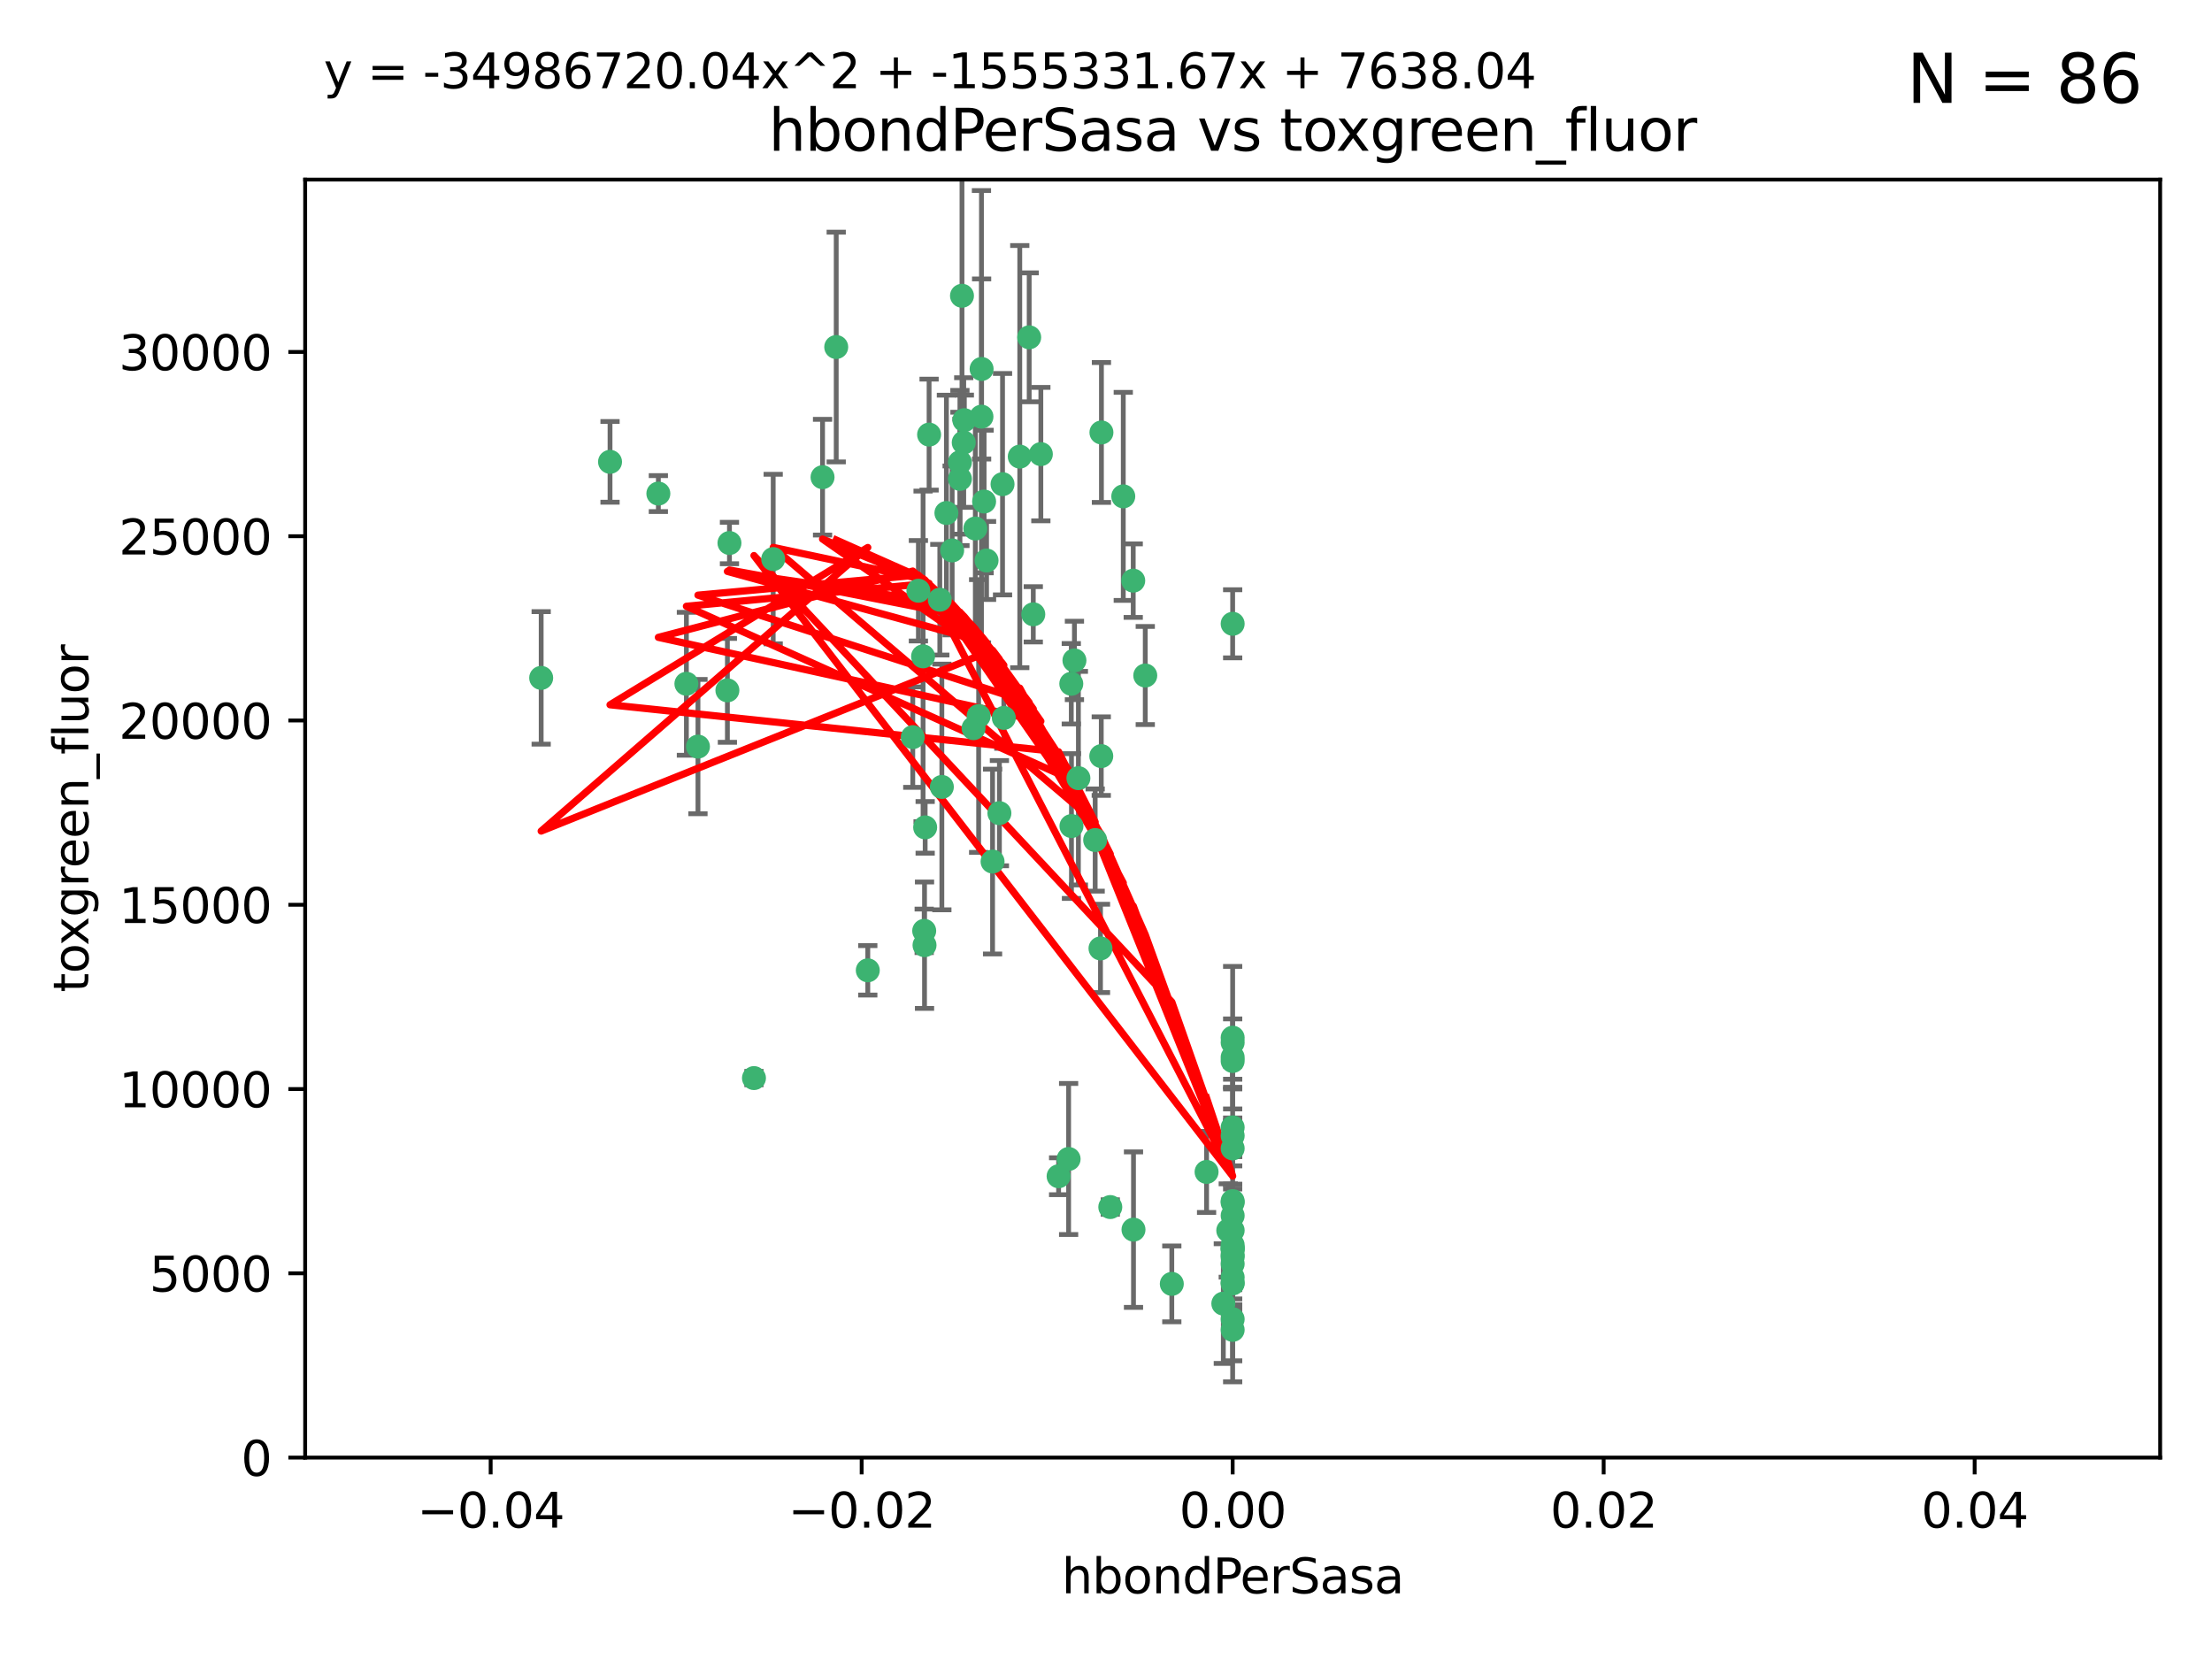 <?xml version="1.0" encoding="utf-8" standalone="no"?>
<!DOCTYPE svg PUBLIC "-//W3C//DTD SVG 1.1//EN"
  "http://www.w3.org/Graphics/SVG/1.1/DTD/svg11.dtd">
<svg xmlns:xlink="http://www.w3.org/1999/xlink" width="460.8pt" height="345.6pt" viewBox="0 0 460.8 345.6" xmlns="http://www.w3.org/2000/svg" version="1.1">
 <defs>
  <style type="text/css">*{stroke-linejoin: round; stroke-linecap: butt}</style>
 </defs>
 <g id="figure_1">
  <g id="patch_1">
   <path d="M 0 345.6 
L 460.8 345.6 
L 460.8 0 
L 0 0 
z
" style="fill: #ffffff"/>
  </g>
  <g id="axes_1">
   <g id="patch_2">
    <path d="M 63.571 303.64 
L 450 303.64 
L 450 37.411 
L 63.571 37.411 
z
" style="fill: #ffffff"/>
   </g>
   <g id="PathCollection_1">
    <defs>
     <path id="m5e1829e498" d="M 0 1.118 
C 0.297 1.118 0.581 1 0.791 0.791 
C 1 0.581 1.118 0.297 1.118 0 
C 1.118 -0.297 1 -0.581 0.791 -0.791 
C 0.581 -1 0.297 -1.118 0 -1.118 
C -0.297 -1.118 -0.581 -1 -0.791 -0.791 
C -1 -0.581 -1.118 -0.297 -1.118 0 
C -1.118 0.297 -1 0.581 -0.791 0.791 
C -0.581 1 -0.297 1.118 0 1.118 
z
" style="stroke: #3cb371"/>
    </defs>
    <g clip-path="url(#p722955e2a8)">
     <use xlink:href="#m5e1829e498" x="174.2" y="72.294" style="fill: #3cb371; stroke: #3cb371"/>
     <use xlink:href="#m5e1829e498" x="192.294" y="136.733" style="fill: #3cb371; stroke: #3cb371"/>
     <use xlink:href="#m5e1829e498" x="200.763" y="92.187" style="fill: #3cb371; stroke: #3cb371"/>
     <use xlink:href="#m5e1829e498" x="151.96" y="113.121" style="fill: #3cb371; stroke: #3cb371"/>
     <use xlink:href="#m5e1829e498" x="199.974" y="99.763" style="fill: #3cb371; stroke: #3cb371"/>
     <use xlink:href="#m5e1829e498" x="214.399" y="70.271" style="fill: #3cb371; stroke: #3cb371"/>
     <use xlink:href="#m5e1829e498" x="145.4" y="155.531" style="fill: #3cb371; stroke: #3cb371"/>
     <use xlink:href="#m5e1829e498" x="191.319" y="123.063" style="fill: #3cb371; stroke: #3cb371"/>
     <use xlink:href="#m5e1829e498" x="202.808" y="151.693" style="fill: #3cb371; stroke: #3cb371"/>
     <use xlink:href="#m5e1829e498" x="196.206" y="163.936" style="fill: #3cb371; stroke: #3cb371"/>
     <use xlink:href="#m5e1829e498" x="205.007" y="104.476" style="fill: #3cb371; stroke: #3cb371"/>
     <use xlink:href="#m5e1829e498" x="198.35" y="114.664" style="fill: #3cb371; stroke: #3cb371"/>
     <use xlink:href="#m5e1829e498" x="151.53" y="143.815" style="fill: #3cb371; stroke: #3cb371"/>
     <use xlink:href="#m5e1829e498" x="205.518" y="116.762" style="fill: #3cb371; stroke: #3cb371"/>
     <use xlink:href="#m5e1829e498" x="204.488" y="76.865" style="fill: #3cb371; stroke: #3cb371"/>
     <use xlink:href="#m5e1829e498" x="229.449" y="90.091" style="fill: #3cb371; stroke: #3cb371"/>
     <use xlink:href="#m5e1829e498" x="200.398" y="61.614" style="fill: #3cb371; stroke: #3cb371"/>
     <use xlink:href="#m5e1829e498" x="190.148" y="153.559" style="fill: #3cb371; stroke: #3cb371"/>
     <use xlink:href="#m5e1829e498" x="137.148" y="102.821" style="fill: #3cb371; stroke: #3cb371"/>
     <use xlink:href="#m5e1829e498" x="216.829" y="94.6" style="fill: #3cb371; stroke: #3cb371"/>
     <use xlink:href="#m5e1829e498" x="203.868" y="149.16" style="fill: #3cb371; stroke: #3cb371"/>
     <use xlink:href="#m5e1829e498" x="215.253" y="127.973" style="fill: #3cb371; stroke: #3cb371"/>
     <use xlink:href="#m5e1829e498" x="192.595" y="196.901" style="fill: #3cb371; stroke: #3cb371"/>
     <use xlink:href="#m5e1829e498" x="223.825" y="137.58" style="fill: #3cb371; stroke: #3cb371"/>
     <use xlink:href="#m5e1829e498" x="142.99" y="142.442" style="fill: #3cb371; stroke: #3cb371"/>
     <use xlink:href="#m5e1829e498" x="193.547" y="90.534" style="fill: #3cb371; stroke: #3cb371"/>
     <use xlink:href="#m5e1829e498" x="171.352" y="99.407" style="fill: #3cb371; stroke: #3cb371"/>
     <use xlink:href="#m5e1829e498" x="209.117" y="149.553" style="fill: #3cb371; stroke: #3cb371"/>
     <use xlink:href="#m5e1829e498" x="195.78" y="124.926" style="fill: #3cb371; stroke: #3cb371"/>
     <use xlink:href="#m5e1829e498" x="208.847" y="100.862" style="fill: #3cb371; stroke: #3cb371"/>
     <use xlink:href="#m5e1829e498" x="197.156" y="106.867" style="fill: #3cb371; stroke: #3cb371"/>
     <use xlink:href="#m5e1829e498" x="203.181" y="110.098" style="fill: #3cb371; stroke: #3cb371"/>
     <use xlink:href="#m5e1829e498" x="223.169" y="142.44" style="fill: #3cb371; stroke: #3cb371"/>
     <use xlink:href="#m5e1829e498" x="204.456" y="86.8" style="fill: #3cb371; stroke: #3cb371"/>
     <use xlink:href="#m5e1829e498" x="222.612" y="241.437" style="fill: #3cb371; stroke: #3cb371"/>
     <use xlink:href="#m5e1829e498" x="199.969" y="96.298" style="fill: #3cb371; stroke: #3cb371"/>
     <use xlink:href="#m5e1829e498" x="233.999" y="103.401" style="fill: #3cb371; stroke: #3cb371"/>
     <use xlink:href="#m5e1829e498" x="212.436" y="95.121" style="fill: #3cb371; stroke: #3cb371"/>
     <use xlink:href="#m5e1829e498" x="231.293" y="251.452" style="fill: #3cb371; stroke: #3cb371"/>
     <use xlink:href="#m5e1829e498" x="220.527" y="245.034" style="fill: #3cb371; stroke: #3cb371"/>
     <use xlink:href="#m5e1829e498" x="127.081" y="96.211" style="fill: #3cb371; stroke: #3cb371"/>
     <use xlink:href="#m5e1829e498" x="180.776" y="202.138" style="fill: #3cb371; stroke: #3cb371"/>
     <use xlink:href="#m5e1829e498" x="112.736" y="141.216" style="fill: #3cb371; stroke: #3cb371"/>
     <use xlink:href="#m5e1829e498" x="206.77" y="179.478" style="fill: #3cb371; stroke: #3cb371"/>
     <use xlink:href="#m5e1829e498" x="208.195" y="169.397" style="fill: #3cb371; stroke: #3cb371"/>
     <use xlink:href="#m5e1829e498" x="200.892" y="87.531" style="fill: #3cb371; stroke: #3cb371"/>
     <use xlink:href="#m5e1829e498" x="229.414" y="157.513" style="fill: #3cb371; stroke: #3cb371"/>
     <use xlink:href="#m5e1829e498" x="192.527" y="193.912" style="fill: #3cb371; stroke: #3cb371"/>
     <use xlink:href="#m5e1829e498" x="161.071" y="116.464" style="fill: #3cb371; stroke: #3cb371"/>
     <use xlink:href="#m5e1829e498" x="228.144" y="174.998" style="fill: #3cb371; stroke: #3cb371"/>
     <use xlink:href="#m5e1829e498" x="223.205" y="172.082" style="fill: #3cb371; stroke: #3cb371"/>
     <use xlink:href="#m5e1829e498" x="256.786" y="234.855" style="fill: #3cb371; stroke: #3cb371"/>
     <use xlink:href="#m5e1829e498" x="256.786" y="261.86" style="fill: #3cb371; stroke: #3cb371"/>
     <use xlink:href="#m5e1829e498" x="192.729" y="172.356" style="fill: #3cb371; stroke: #3cb371"/>
     <use xlink:href="#m5e1829e498" x="256.786" y="267.365" style="fill: #3cb371; stroke: #3cb371"/>
     <use xlink:href="#m5e1829e498" x="256.786" y="129.947" style="fill: #3cb371; stroke: #3cb371"/>
     <use xlink:href="#m5e1829e498" x="256.786" y="216.17" style="fill: #3cb371; stroke: #3cb371"/>
     <use xlink:href="#m5e1829e498" x="224.65" y="162.105" style="fill: #3cb371; stroke: #3cb371"/>
     <use xlink:href="#m5e1829e498" x="256.786" y="259.36" style="fill: #3cb371; stroke: #3cb371"/>
     <use xlink:href="#m5e1829e498" x="256.786" y="260.221" style="fill: #3cb371; stroke: #3cb371"/>
     <use xlink:href="#m5e1829e498" x="256.786" y="260.163" style="fill: #3cb371; stroke: #3cb371"/>
     <use xlink:href="#m5e1829e498" x="256.786" y="260.019" style="fill: #3cb371; stroke: #3cb371"/>
     <use xlink:href="#m5e1829e498" x="238.58" y="140.722" style="fill: #3cb371; stroke: #3cb371"/>
     <use xlink:href="#m5e1829e498" x="229.252" y="197.571" style="fill: #3cb371; stroke: #3cb371"/>
     <use xlink:href="#m5e1829e498" x="256.786" y="266.086" style="fill: #3cb371; stroke: #3cb371"/>
     <use xlink:href="#m5e1829e498" x="157.065" y="224.585" style="fill: #3cb371; stroke: #3cb371"/>
     <use xlink:href="#m5e1829e498" x="244.109" y="267.457" style="fill: #3cb371; stroke: #3cb371"/>
     <use xlink:href="#m5e1829e498" x="255.869" y="256.331" style="fill: #3cb371; stroke: #3cb371"/>
     <use xlink:href="#m5e1829e498" x="256.786" y="277.035" style="fill: #3cb371; stroke: #3cb371"/>
     <use xlink:href="#m5e1829e498" x="256.786" y="250.216" style="fill: #3cb371; stroke: #3cb371"/>
     <use xlink:href="#m5e1829e498" x="256.786" y="221.023" style="fill: #3cb371; stroke: #3cb371"/>
     <use xlink:href="#m5e1829e498" x="256.786" y="236.599" style="fill: #3cb371; stroke: #3cb371"/>
     <use xlink:href="#m5e1829e498" x="254.841" y="271.563" style="fill: #3cb371; stroke: #3cb371"/>
     <use xlink:href="#m5e1829e498" x="236.073" y="120.958" style="fill: #3cb371; stroke: #3cb371"/>
     <use xlink:href="#m5e1829e498" x="256.786" y="253.241" style="fill: #3cb371; stroke: #3cb371"/>
     <use xlink:href="#m5e1829e498" x="256.786" y="239.234" style="fill: #3cb371; stroke: #3cb371"/>
     <use xlink:href="#m5e1829e498" x="256.786" y="250.509" style="fill: #3cb371; stroke: #3cb371"/>
     <use xlink:href="#m5e1829e498" x="256.786" y="267.238" style="fill: #3cb371; stroke: #3cb371"/>
     <use xlink:href="#m5e1829e498" x="256.786" y="220.252" style="fill: #3cb371; stroke: #3cb371"/>
     <use xlink:href="#m5e1829e498" x="256.786" y="263.294" style="fill: #3cb371; stroke: #3cb371"/>
     <use xlink:href="#m5e1829e498" x="236.128" y="256.155" style="fill: #3cb371; stroke: #3cb371"/>
     <use xlink:href="#m5e1829e498" x="256.786" y="274.808" style="fill: #3cb371; stroke: #3cb371"/>
     <use xlink:href="#m5e1829e498" x="256.786" y="261.393" style="fill: #3cb371; stroke: #3cb371"/>
     <use xlink:href="#m5e1829e498" x="256.786" y="256.316" style="fill: #3cb371; stroke: #3cb371"/>
     <use xlink:href="#m5e1829e498" x="256.786" y="217.17" style="fill: #3cb371; stroke: #3cb371"/>
     <use xlink:href="#m5e1829e498" x="251.352" y="244.135" style="fill: #3cb371; stroke: #3cb371"/>
    </g>
   </g>
   <g id="matplotlib.axis_1">
    <g id="xtick_1">
     <g id="line2d_1">
      <defs>
       <path id="m9e8f0957d0" d="M 0 0 
L 0 3.5 
" style="stroke: #000000; stroke-width: 0.8"/>
      </defs>
      <g>
       <use xlink:href="#m9e8f0957d0" x="102.214" y="303.64" style="stroke: #000000; stroke-width: 0.8"/>
      </g>
     </g>
     <g id="text_1">
      <!-- −0.04 -->
      <g transform="translate(86.891 318.238)scale(0.1 -0.1)">
       <defs>
        <path id="DejaVuSans-2212" d="M 678 2272 
L 4684 2272 
L 4684 1741 
L 678 1741 
L 678 2272 
z
" transform="scale(0.016)"/>
        <path id="DejaVuSans-30" d="M 2034 4250 
Q 1547 4250 1301 3770 
Q 1056 3291 1056 2328 
Q 1056 1369 1301 889 
Q 1547 409 2034 409 
Q 2525 409 2770 889 
Q 3016 1369 3016 2328 
Q 3016 3291 2770 3770 
Q 2525 4250 2034 4250 
z
M 2034 4750 
Q 2819 4750 3233 4129 
Q 3647 3509 3647 2328 
Q 3647 1150 3233 529 
Q 2819 -91 2034 -91 
Q 1250 -91 836 529 
Q 422 1150 422 2328 
Q 422 3509 836 4129 
Q 1250 4750 2034 4750 
z
" transform="scale(0.016)"/>
        <path id="DejaVuSans-2e" d="M 684 794 
L 1344 794 
L 1344 0 
L 684 0 
L 684 794 
z
" transform="scale(0.016)"/>
        <path id="DejaVuSans-34" d="M 2419 4116 
L 825 1625 
L 2419 1625 
L 2419 4116 
z
M 2253 4666 
L 3047 4666 
L 3047 1625 
L 3713 1625 
L 3713 1100 
L 3047 1100 
L 3047 0 
L 2419 0 
L 2419 1100 
L 313 1100 
L 313 1709 
L 2253 4666 
z
" transform="scale(0.016)"/>
       </defs>
       <use xlink:href="#DejaVuSans-2212"/>
       <use xlink:href="#DejaVuSans-30" x="83.789"/>
       <use xlink:href="#DejaVuSans-2e" x="147.412"/>
       <use xlink:href="#DejaVuSans-30" x="179.199"/>
       <use xlink:href="#DejaVuSans-34" x="242.822"/>
      </g>
     </g>
    </g>
    <g id="xtick_2">
     <g id="line2d_2">
      <g>
       <use xlink:href="#m9e8f0957d0" x="179.5" y="303.64" style="stroke: #000000; stroke-width: 0.8"/>
      </g>
     </g>
     <g id="text_2">
      <!-- −0.02 -->
      <g transform="translate(164.177 318.238)scale(0.1 -0.1)">
       <defs>
        <path id="DejaVuSans-32" d="M 1228 531 
L 3431 531 
L 3431 0 
L 469 0 
L 469 531 
Q 828 903 1448 1529 
Q 2069 2156 2228 2338 
Q 2531 2678 2651 2914 
Q 2772 3150 2772 3378 
Q 2772 3750 2511 3984 
Q 2250 4219 1831 4219 
Q 1534 4219 1204 4116 
Q 875 4013 500 3803 
L 500 4441 
Q 881 4594 1212 4672 
Q 1544 4750 1819 4750 
Q 2544 4750 2975 4387 
Q 3406 4025 3406 3419 
Q 3406 3131 3298 2873 
Q 3191 2616 2906 2266 
Q 2828 2175 2409 1742 
Q 1991 1309 1228 531 
z
" transform="scale(0.016)"/>
       </defs>
       <use xlink:href="#DejaVuSans-2212"/>
       <use xlink:href="#DejaVuSans-30" x="83.789"/>
       <use xlink:href="#DejaVuSans-2e" x="147.412"/>
       <use xlink:href="#DejaVuSans-30" x="179.199"/>
       <use xlink:href="#DejaVuSans-32" x="242.822"/>
      </g>
     </g>
    </g>
    <g id="xtick_3">
     <g id="line2d_3">
      <g>
       <use xlink:href="#m9e8f0957d0" x="256.786" y="303.64" style="stroke: #000000; stroke-width: 0.8"/>
      </g>
     </g>
     <g id="text_3">
      <!-- 0.00 -->
      <g transform="translate(245.653 318.238)scale(0.1 -0.1)">
       <use xlink:href="#DejaVuSans-30"/>
       <use xlink:href="#DejaVuSans-2e" x="63.623"/>
       <use xlink:href="#DejaVuSans-30" x="95.41"/>
       <use xlink:href="#DejaVuSans-30" x="159.033"/>
      </g>
     </g>
    </g>
    <g id="xtick_4">
     <g id="line2d_4">
      <g>
       <use xlink:href="#m9e8f0957d0" x="334.071" y="303.64" style="stroke: #000000; stroke-width: 0.8"/>
      </g>
     </g>
     <g id="text_4">
      <!-- 0.02 -->
      <g transform="translate(322.939 318.238)scale(0.1 -0.1)">
       <use xlink:href="#DejaVuSans-30"/>
       <use xlink:href="#DejaVuSans-2e" x="63.623"/>
       <use xlink:href="#DejaVuSans-30" x="95.41"/>
       <use xlink:href="#DejaVuSans-32" x="159.033"/>
      </g>
     </g>
    </g>
    <g id="xtick_5">
     <g id="line2d_5">
      <g>
       <use xlink:href="#m9e8f0957d0" x="411.357" y="303.64" style="stroke: #000000; stroke-width: 0.8"/>
      </g>
     </g>
     <g id="text_5">
      <!-- 0.04 -->
      <g transform="translate(400.224 318.238)scale(0.1 -0.1)">
       <use xlink:href="#DejaVuSans-30"/>
       <use xlink:href="#DejaVuSans-2e" x="63.623"/>
       <use xlink:href="#DejaVuSans-30" x="95.41"/>
       <use xlink:href="#DejaVuSans-34" x="159.033"/>
      </g>
     </g>
    </g>
    <g id="text_6">
     <!-- hbondPerSasa -->
     <g transform="translate(221.168 331.917)scale(0.1 -0.1)">
      <defs>
       <path id="DejaVuSans-68" d="M 3513 2113 
L 3513 0 
L 2938 0 
L 2938 2094 
Q 2938 2591 2744 2837 
Q 2550 3084 2163 3084 
Q 1697 3084 1428 2787 
Q 1159 2491 1159 1978 
L 1159 0 
L 581 0 
L 581 4863 
L 1159 4863 
L 1159 2956 
Q 1366 3272 1645 3428 
Q 1925 3584 2291 3584 
Q 2894 3584 3203 3211 
Q 3513 2838 3513 2113 
z
" transform="scale(0.016)"/>
       <path id="DejaVuSans-62" d="M 3116 1747 
Q 3116 2381 2855 2742 
Q 2594 3103 2138 3103 
Q 1681 3103 1420 2742 
Q 1159 2381 1159 1747 
Q 1159 1113 1420 752 
Q 1681 391 2138 391 
Q 2594 391 2855 752 
Q 3116 1113 3116 1747 
z
M 1159 2969 
Q 1341 3281 1617 3432 
Q 1894 3584 2278 3584 
Q 2916 3584 3314 3078 
Q 3713 2572 3713 1747 
Q 3713 922 3314 415 
Q 2916 -91 2278 -91 
Q 1894 -91 1617 61 
Q 1341 213 1159 525 
L 1159 0 
L 581 0 
L 581 4863 
L 1159 4863 
L 1159 2969 
z
" transform="scale(0.016)"/>
       <path id="DejaVuSans-6f" d="M 1959 3097 
Q 1497 3097 1228 2736 
Q 959 2375 959 1747 
Q 959 1119 1226 758 
Q 1494 397 1959 397 
Q 2419 397 2687 759 
Q 2956 1122 2956 1747 
Q 2956 2369 2687 2733 
Q 2419 3097 1959 3097 
z
M 1959 3584 
Q 2709 3584 3137 3096 
Q 3566 2609 3566 1747 
Q 3566 888 3137 398 
Q 2709 -91 1959 -91 
Q 1206 -91 779 398 
Q 353 888 353 1747 
Q 353 2609 779 3096 
Q 1206 3584 1959 3584 
z
" transform="scale(0.016)"/>
       <path id="DejaVuSans-6e" d="M 3513 2113 
L 3513 0 
L 2938 0 
L 2938 2094 
Q 2938 2591 2744 2837 
Q 2550 3084 2163 3084 
Q 1697 3084 1428 2787 
Q 1159 2491 1159 1978 
L 1159 0 
L 581 0 
L 581 3500 
L 1159 3500 
L 1159 2956 
Q 1366 3272 1645 3428 
Q 1925 3584 2291 3584 
Q 2894 3584 3203 3211 
Q 3513 2838 3513 2113 
z
" transform="scale(0.016)"/>
       <path id="DejaVuSans-64" d="M 2906 2969 
L 2906 4863 
L 3481 4863 
L 3481 0 
L 2906 0 
L 2906 525 
Q 2725 213 2448 61 
Q 2172 -91 1784 -91 
Q 1150 -91 751 415 
Q 353 922 353 1747 
Q 353 2572 751 3078 
Q 1150 3584 1784 3584 
Q 2172 3584 2448 3432 
Q 2725 3281 2906 2969 
z
M 947 1747 
Q 947 1113 1208 752 
Q 1469 391 1925 391 
Q 2381 391 2643 752 
Q 2906 1113 2906 1747 
Q 2906 2381 2643 2742 
Q 2381 3103 1925 3103 
Q 1469 3103 1208 2742 
Q 947 2381 947 1747 
z
" transform="scale(0.016)"/>
       <path id="DejaVuSans-50" d="M 1259 4147 
L 1259 2394 
L 2053 2394 
Q 2494 2394 2734 2622 
Q 2975 2850 2975 3272 
Q 2975 3691 2734 3919 
Q 2494 4147 2053 4147 
L 1259 4147 
z
M 628 4666 
L 2053 4666 
Q 2838 4666 3239 4311 
Q 3641 3956 3641 3272 
Q 3641 2581 3239 2228 
Q 2838 1875 2053 1875 
L 1259 1875 
L 1259 0 
L 628 0 
L 628 4666 
z
" transform="scale(0.016)"/>
       <path id="DejaVuSans-65" d="M 3597 1894 
L 3597 1613 
L 953 1613 
Q 991 1019 1311 708 
Q 1631 397 2203 397 
Q 2534 397 2845 478 
Q 3156 559 3463 722 
L 3463 178 
Q 3153 47 2828 -22 
Q 2503 -91 2169 -91 
Q 1331 -91 842 396 
Q 353 884 353 1716 
Q 353 2575 817 3079 
Q 1281 3584 2069 3584 
Q 2775 3584 3186 3129 
Q 3597 2675 3597 1894 
z
M 3022 2063 
Q 3016 2534 2758 2815 
Q 2500 3097 2075 3097 
Q 1594 3097 1305 2825 
Q 1016 2553 972 2059 
L 3022 2063 
z
" transform="scale(0.016)"/>
       <path id="DejaVuSans-72" d="M 2631 2963 
Q 2534 3019 2420 3045 
Q 2306 3072 2169 3072 
Q 1681 3072 1420 2755 
Q 1159 2438 1159 1844 
L 1159 0 
L 581 0 
L 581 3500 
L 1159 3500 
L 1159 2956 
Q 1341 3275 1631 3429 
Q 1922 3584 2338 3584 
Q 2397 3584 2469 3576 
Q 2541 3569 2628 3553 
L 2631 2963 
z
" transform="scale(0.016)"/>
       <path id="DejaVuSans-53" d="M 3425 4513 
L 3425 3897 
Q 3066 4069 2747 4153 
Q 2428 4238 2131 4238 
Q 1616 4238 1336 4038 
Q 1056 3838 1056 3469 
Q 1056 3159 1242 3001 
Q 1428 2844 1947 2747 
L 2328 2669 
Q 3034 2534 3370 2195 
Q 3706 1856 3706 1288 
Q 3706 609 3251 259 
Q 2797 -91 1919 -91 
Q 1588 -91 1214 -16 
Q 841 59 441 206 
L 441 856 
Q 825 641 1194 531 
Q 1563 422 1919 422 
Q 2459 422 2753 634 
Q 3047 847 3047 1241 
Q 3047 1584 2836 1778 
Q 2625 1972 2144 2069 
L 1759 2144 
Q 1053 2284 737 2584 
Q 422 2884 422 3419 
Q 422 4038 858 4394 
Q 1294 4750 2059 4750 
Q 2388 4750 2728 4690 
Q 3069 4631 3425 4513 
z
" transform="scale(0.016)"/>
       <path id="DejaVuSans-61" d="M 2194 1759 
Q 1497 1759 1228 1600 
Q 959 1441 959 1056 
Q 959 750 1161 570 
Q 1363 391 1709 391 
Q 2188 391 2477 730 
Q 2766 1069 2766 1631 
L 2766 1759 
L 2194 1759 
z
M 3341 1997 
L 3341 0 
L 2766 0 
L 2766 531 
Q 2569 213 2275 61 
Q 1981 -91 1556 -91 
Q 1019 -91 701 211 
Q 384 513 384 1019 
Q 384 1609 779 1909 
Q 1175 2209 1959 2209 
L 2766 2209 
L 2766 2266 
Q 2766 2663 2505 2880 
Q 2244 3097 1772 3097 
Q 1472 3097 1187 3025 
Q 903 2953 641 2809 
L 641 3341 
Q 956 3463 1253 3523 
Q 1550 3584 1831 3584 
Q 2591 3584 2966 3190 
Q 3341 2797 3341 1997 
z
" transform="scale(0.016)"/>
       <path id="DejaVuSans-73" d="M 2834 3397 
L 2834 2853 
Q 2591 2978 2328 3040 
Q 2066 3103 1784 3103 
Q 1356 3103 1142 2972 
Q 928 2841 928 2578 
Q 928 2378 1081 2264 
Q 1234 2150 1697 2047 
L 1894 2003 
Q 2506 1872 2764 1633 
Q 3022 1394 3022 966 
Q 3022 478 2636 193 
Q 2250 -91 1575 -91 
Q 1294 -91 989 -36 
Q 684 19 347 128 
L 347 722 
Q 666 556 975 473 
Q 1284 391 1588 391 
Q 1994 391 2212 530 
Q 2431 669 2431 922 
Q 2431 1156 2273 1281 
Q 2116 1406 1581 1522 
L 1381 1569 
Q 847 1681 609 1914 
Q 372 2147 372 2553 
Q 372 3047 722 3315 
Q 1072 3584 1716 3584 
Q 2034 3584 2315 3537 
Q 2597 3491 2834 3397 
z
" transform="scale(0.016)"/>
      </defs>
      <use xlink:href="#DejaVuSans-68"/>
      <use xlink:href="#DejaVuSans-62" x="63.379"/>
      <use xlink:href="#DejaVuSans-6f" x="126.855"/>
      <use xlink:href="#DejaVuSans-6e" x="188.037"/>
      <use xlink:href="#DejaVuSans-64" x="251.416"/>
      <use xlink:href="#DejaVuSans-50" x="314.893"/>
      <use xlink:href="#DejaVuSans-65" x="371.57"/>
      <use xlink:href="#DejaVuSans-72" x="433.094"/>
      <use xlink:href="#DejaVuSans-53" x="474.207"/>
      <use xlink:href="#DejaVuSans-61" x="537.684"/>
      <use xlink:href="#DejaVuSans-73" x="598.963"/>
      <use xlink:href="#DejaVuSans-61" x="651.062"/>
     </g>
    </g>
   </g>
   <g id="matplotlib.axis_2">
    <g id="ytick_1">
     <g id="line2d_6">
      <defs>
       <path id="m46e708bfd1" d="M 0 0 
L -3.5 0 
" style="stroke: #000000; stroke-width: 0.8"/>
      </defs>
      <g>
       <use xlink:href="#m46e708bfd1" x="63.571" y="303.64" style="stroke: #000000; stroke-width: 0.8"/>
      </g>
     </g>
     <g id="text_7">
      <!-- 0 -->
      <g transform="translate(50.209 307.439)scale(0.1 -0.1)">
       <use xlink:href="#DejaVuSans-30"/>
      </g>
     </g>
    </g>
    <g id="ytick_2">
     <g id="line2d_7">
      <g>
       <use xlink:href="#m46e708bfd1" x="63.571" y="265.253" style="stroke: #000000; stroke-width: 0.8"/>
      </g>
     </g>
     <g id="text_8">
      <!-- 5000 -->
      <g transform="translate(31.121 269.052)scale(0.1 -0.1)">
       <defs>
        <path id="DejaVuSans-35" d="M 691 4666 
L 3169 4666 
L 3169 4134 
L 1269 4134 
L 1269 2991 
Q 1406 3038 1543 3061 
Q 1681 3084 1819 3084 
Q 2600 3084 3056 2656 
Q 3513 2228 3513 1497 
Q 3513 744 3044 326 
Q 2575 -91 1722 -91 
Q 1428 -91 1123 -41 
Q 819 9 494 109 
L 494 744 
Q 775 591 1075 516 
Q 1375 441 1709 441 
Q 2250 441 2565 725 
Q 2881 1009 2881 1497 
Q 2881 1984 2565 2268 
Q 2250 2553 1709 2553 
Q 1456 2553 1204 2497 
Q 953 2441 691 2322 
L 691 4666 
z
" transform="scale(0.016)"/>
       </defs>
       <use xlink:href="#DejaVuSans-35"/>
       <use xlink:href="#DejaVuSans-30" x="63.623"/>
       <use xlink:href="#DejaVuSans-30" x="127.246"/>
       <use xlink:href="#DejaVuSans-30" x="190.869"/>
      </g>
     </g>
    </g>
    <g id="ytick_3">
     <g id="line2d_8">
      <g>
       <use xlink:href="#m46e708bfd1" x="63.571" y="226.866" style="stroke: #000000; stroke-width: 0.8"/>
      </g>
     </g>
     <g id="text_9">
      <!-- 10000 -->
      <g transform="translate(24.759 230.665)scale(0.1 -0.1)">
       <defs>
        <path id="DejaVuSans-31" d="M 794 531 
L 1825 531 
L 1825 4091 
L 703 3866 
L 703 4441 
L 1819 4666 
L 2450 4666 
L 2450 531 
L 3481 531 
L 3481 0 
L 794 0 
L 794 531 
z
" transform="scale(0.016)"/>
       </defs>
       <use xlink:href="#DejaVuSans-31"/>
       <use xlink:href="#DejaVuSans-30" x="63.623"/>
       <use xlink:href="#DejaVuSans-30" x="127.246"/>
       <use xlink:href="#DejaVuSans-30" x="190.869"/>
       <use xlink:href="#DejaVuSans-30" x="254.492"/>
      </g>
     </g>
    </g>
    <g id="ytick_4">
     <g id="line2d_9">
      <g>
       <use xlink:href="#m46e708bfd1" x="63.571" y="188.479" style="stroke: #000000; stroke-width: 0.8"/>
      </g>
     </g>
     <g id="text_10">
      <!-- 15000 -->
      <g transform="translate(24.759 192.278)scale(0.1 -0.1)">
       <use xlink:href="#DejaVuSans-31"/>
       <use xlink:href="#DejaVuSans-35" x="63.623"/>
       <use xlink:href="#DejaVuSans-30" x="127.246"/>
       <use xlink:href="#DejaVuSans-30" x="190.869"/>
       <use xlink:href="#DejaVuSans-30" x="254.492"/>
      </g>
     </g>
    </g>
    <g id="ytick_5">
     <g id="line2d_10">
      <g>
       <use xlink:href="#m46e708bfd1" x="63.571" y="150.092" style="stroke: #000000; stroke-width: 0.8"/>
      </g>
     </g>
     <g id="text_11">
      <!-- 20000 -->
      <g transform="translate(24.759 153.891)scale(0.1 -0.1)">
       <use xlink:href="#DejaVuSans-32"/>
       <use xlink:href="#DejaVuSans-30" x="63.623"/>
       <use xlink:href="#DejaVuSans-30" x="127.246"/>
       <use xlink:href="#DejaVuSans-30" x="190.869"/>
       <use xlink:href="#DejaVuSans-30" x="254.492"/>
      </g>
     </g>
    </g>
    <g id="ytick_6">
     <g id="line2d_11">
      <g>
       <use xlink:href="#m46e708bfd1" x="63.571" y="111.705" style="stroke: #000000; stroke-width: 0.8"/>
      </g>
     </g>
     <g id="text_12">
      <!-- 25000 -->
      <g transform="translate(24.759 115.504)scale(0.1 -0.1)">
       <use xlink:href="#DejaVuSans-32"/>
       <use xlink:href="#DejaVuSans-35" x="63.623"/>
       <use xlink:href="#DejaVuSans-30" x="127.246"/>
       <use xlink:href="#DejaVuSans-30" x="190.869"/>
       <use xlink:href="#DejaVuSans-30" x="254.492"/>
      </g>
     </g>
    </g>
    <g id="ytick_7">
     <g id="line2d_12">
      <g>
       <use xlink:href="#m46e708bfd1" x="63.571" y="73.317" style="stroke: #000000; stroke-width: 0.8"/>
      </g>
     </g>
     <g id="text_13">
      <!-- 30000 -->
      <g transform="translate(24.759 77.117)scale(0.1 -0.1)">
       <defs>
        <path id="DejaVuSans-33" d="M 2597 2516 
Q 3050 2419 3304 2112 
Q 3559 1806 3559 1356 
Q 3559 666 3084 287 
Q 2609 -91 1734 -91 
Q 1441 -91 1130 -33 
Q 819 25 488 141 
L 488 750 
Q 750 597 1062 519 
Q 1375 441 1716 441 
Q 2309 441 2620 675 
Q 2931 909 2931 1356 
Q 2931 1769 2642 2001 
Q 2353 2234 1838 2234 
L 1294 2234 
L 1294 2753 
L 1863 2753 
Q 2328 2753 2575 2939 
Q 2822 3125 2822 3475 
Q 2822 3834 2567 4026 
Q 2313 4219 1838 4219 
Q 1578 4219 1281 4162 
Q 984 4106 628 3988 
L 628 4550 
Q 988 4650 1302 4700 
Q 1616 4750 1894 4750 
Q 2613 4750 3031 4423 
Q 3450 4097 3450 3541 
Q 3450 3153 3228 2886 
Q 3006 2619 2597 2516 
z
" transform="scale(0.016)"/>
       </defs>
       <use xlink:href="#DejaVuSans-33"/>
       <use xlink:href="#DejaVuSans-30" x="63.623"/>
       <use xlink:href="#DejaVuSans-30" x="127.246"/>
       <use xlink:href="#DejaVuSans-30" x="190.869"/>
       <use xlink:href="#DejaVuSans-30" x="254.492"/>
      </g>
     </g>
    </g>
    <g id="text_14">
     <!-- toxgreen_fluor -->
     <g transform="translate(18.401 206.72)rotate(-90)scale(0.1 -0.1)">
      <defs>
       <path id="DejaVuSans-74" d="M 1172 4494 
L 1172 3500 
L 2356 3500 
L 2356 3053 
L 1172 3053 
L 1172 1153 
Q 1172 725 1289 603 
Q 1406 481 1766 481 
L 2356 481 
L 2356 0 
L 1766 0 
Q 1100 0 847 248 
Q 594 497 594 1153 
L 594 3053 
L 172 3053 
L 172 3500 
L 594 3500 
L 594 4494 
L 1172 4494 
z
" transform="scale(0.016)"/>
       <path id="DejaVuSans-78" d="M 3513 3500 
L 2247 1797 
L 3578 0 
L 2900 0 
L 1881 1375 
L 863 0 
L 184 0 
L 1544 1831 
L 300 3500 
L 978 3500 
L 1906 2253 
L 2834 3500 
L 3513 3500 
z
" transform="scale(0.016)"/>
       <path id="DejaVuSans-67" d="M 2906 1791 
Q 2906 2416 2648 2759 
Q 2391 3103 1925 3103 
Q 1463 3103 1205 2759 
Q 947 2416 947 1791 
Q 947 1169 1205 825 
Q 1463 481 1925 481 
Q 2391 481 2648 825 
Q 2906 1169 2906 1791 
z
M 3481 434 
Q 3481 -459 3084 -895 
Q 2688 -1331 1869 -1331 
Q 1566 -1331 1297 -1286 
Q 1028 -1241 775 -1147 
L 775 -588 
Q 1028 -725 1275 -790 
Q 1522 -856 1778 -856 
Q 2344 -856 2625 -561 
Q 2906 -266 2906 331 
L 2906 616 
Q 2728 306 2450 153 
Q 2172 0 1784 0 
Q 1141 0 747 490 
Q 353 981 353 1791 
Q 353 2603 747 3093 
Q 1141 3584 1784 3584 
Q 2172 3584 2450 3431 
Q 2728 3278 2906 2969 
L 2906 3500 
L 3481 3500 
L 3481 434 
z
" transform="scale(0.016)"/>
       <path id="DejaVuSans-5f" d="M 3263 -1063 
L 3263 -1509 
L -63 -1509 
L -63 -1063 
L 3263 -1063 
z
" transform="scale(0.016)"/>
       <path id="DejaVuSans-66" d="M 2375 4863 
L 2375 4384 
L 1825 4384 
Q 1516 4384 1395 4259 
Q 1275 4134 1275 3809 
L 1275 3500 
L 2222 3500 
L 2222 3053 
L 1275 3053 
L 1275 0 
L 697 0 
L 697 3053 
L 147 3053 
L 147 3500 
L 697 3500 
L 697 3744 
Q 697 4328 969 4595 
Q 1241 4863 1831 4863 
L 2375 4863 
z
" transform="scale(0.016)"/>
       <path id="DejaVuSans-6c" d="M 603 4863 
L 1178 4863 
L 1178 0 
L 603 0 
L 603 4863 
z
" transform="scale(0.016)"/>
       <path id="DejaVuSans-75" d="M 544 1381 
L 544 3500 
L 1119 3500 
L 1119 1403 
Q 1119 906 1312 657 
Q 1506 409 1894 409 
Q 2359 409 2629 706 
Q 2900 1003 2900 1516 
L 2900 3500 
L 3475 3500 
L 3475 0 
L 2900 0 
L 2900 538 
Q 2691 219 2414 64 
Q 2138 -91 1772 -91 
Q 1169 -91 856 284 
Q 544 659 544 1381 
z
M 1991 3584 
L 1991 3584 
z
" transform="scale(0.016)"/>
      </defs>
      <use xlink:href="#DejaVuSans-74"/>
      <use xlink:href="#DejaVuSans-6f" x="39.209"/>
      <use xlink:href="#DejaVuSans-78" x="97.266"/>
      <use xlink:href="#DejaVuSans-67" x="156.445"/>
      <use xlink:href="#DejaVuSans-72" x="219.922"/>
      <use xlink:href="#DejaVuSans-65" x="258.785"/>
      <use xlink:href="#DejaVuSans-65" x="320.309"/>
      <use xlink:href="#DejaVuSans-6e" x="381.832"/>
      <use xlink:href="#DejaVuSans-5f" x="445.211"/>
      <use xlink:href="#DejaVuSans-66" x="495.211"/>
      <use xlink:href="#DejaVuSans-6c" x="530.416"/>
      <use xlink:href="#DejaVuSans-75" x="558.199"/>
      <use xlink:href="#DejaVuSans-6f" x="621.578"/>
      <use xlink:href="#DejaVuSans-72" x="682.76"/>
     </g>
    </g>
   </g>
   <g id="LineCollection_1">
    <path d="M 174.2 96.224 
L 174.2 48.364 
" clip-path="url(#p722955e2a8)" style="fill: none; stroke: #696969"/>
    <path d="M 192.294 171.165 
L 192.294 102.302 
" clip-path="url(#p722955e2a8)" style="fill: none; stroke: #696969"/>
    <path d="M 200.763 105.69 
L 200.763 78.685 
" clip-path="url(#p722955e2a8)" style="fill: none; stroke: #696969"/>
    <path d="M 151.96 117.435 
L 151.96 108.807 
" clip-path="url(#p722955e2a8)" style="fill: none; stroke: #696969"/>
    <path d="M 199.974 113.651 
L 199.974 85.875 
" clip-path="url(#p722955e2a8)" style="fill: none; stroke: #696969"/>
    <path d="M 214.399 83.696 
L 214.399 56.846 
" clip-path="url(#p722955e2a8)" style="fill: none; stroke: #696969"/>
    <path d="M 145.4 169.522 
L 145.4 141.54 
" clip-path="url(#p722955e2a8)" style="fill: none; stroke: #696969"/>
    <path d="M 191.319 133.529 
L 191.319 112.598 
" clip-path="url(#p722955e2a8)" style="fill: none; stroke: #696969"/>
    <path d="M 202.808 152.217 
L 202.808 151.168 
" clip-path="url(#p722955e2a8)" style="fill: none; stroke: #696969"/>
    <path d="M 196.206 189.529 
L 196.206 138.343 
" clip-path="url(#p722955e2a8)" style="fill: none; stroke: #696969"/>
    <path d="M 205.007 119.328 
L 205.007 89.623 
" clip-path="url(#p722955e2a8)" style="fill: none; stroke: #696969"/>
    <path d="M 198.35 132.255 
L 198.35 97.072 
" clip-path="url(#p722955e2a8)" style="fill: none; stroke: #696969"/>
    <path d="M 151.53 154.632 
L 151.53 132.999 
" clip-path="url(#p722955e2a8)" style="fill: none; stroke: #696969"/>
    <path d="M 205.518 124.89 
L 205.518 108.635 
" clip-path="url(#p722955e2a8)" style="fill: none; stroke: #696969"/>
    <path d="M 204.488 95.625 
L 204.488 58.105 
" clip-path="url(#p722955e2a8)" style="fill: none; stroke: #696969"/>
    <path d="M 229.449 104.662 
L 229.449 75.52 
" clip-path="url(#p722955e2a8)" style="fill: none; stroke: #696969"/>
    <path d="M 200.398 87.306 
L 200.398 35.922 
" clip-path="url(#p722955e2a8)" style="fill: none; stroke: #696969"/>
    <path d="M 190.148 164.019 
L 190.148 143.098 
" clip-path="url(#p722955e2a8)" style="fill: none; stroke: #696969"/>
    <path d="M 137.148 106.565 
L 137.148 99.077 
" clip-path="url(#p722955e2a8)" style="fill: none; stroke: #696969"/>
    <path d="M 216.829 108.495 
L 216.829 80.704 
" clip-path="url(#p722955e2a8)" style="fill: none; stroke: #696969"/>
    <path d="M 203.868 177.569 
L 203.868 120.752 
" clip-path="url(#p722955e2a8)" style="fill: none; stroke: #696969"/>
    <path d="M 215.253 133.734 
L 215.253 122.212 
" clip-path="url(#p722955e2a8)" style="fill: none; stroke: #696969"/>
    <path d="M 192.595 210.068 
L 192.595 183.734 
" clip-path="url(#p722955e2a8)" style="fill: none; stroke: #696969"/>
    <path d="M 223.825 145.75 
L 223.825 129.411 
" clip-path="url(#p722955e2a8)" style="fill: none; stroke: #696969"/>
    <path d="M 142.99 157.326 
L 142.99 127.559 
" clip-path="url(#p722955e2a8)" style="fill: none; stroke: #696969"/>
    <path d="M 193.547 102.091 
L 193.547 78.978 
" clip-path="url(#p722955e2a8)" style="fill: none; stroke: #696969"/>
    <path d="M 171.352 111.46 
L 171.352 87.355 
" clip-path="url(#p722955e2a8)" style="fill: none; stroke: #696969"/>
    <path d="M 209.117 155.89 
L 209.117 143.216 
" clip-path="url(#p722955e2a8)" style="fill: none; stroke: #696969"/>
    <path d="M 195.78 136.454 
L 195.78 113.398 
" clip-path="url(#p722955e2a8)" style="fill: none; stroke: #696969"/>
    <path d="M 208.847 123.923 
L 208.847 77.801 
" clip-path="url(#p722955e2a8)" style="fill: none; stroke: #696969"/>
    <path d="M 197.156 131.412 
L 197.156 82.321 
" clip-path="url(#p722955e2a8)" style="fill: none; stroke: #696969"/>
    <path d="M 203.181 133.552 
L 203.181 86.644 
" clip-path="url(#p722955e2a8)" style="fill: none; stroke: #696969"/>
    <path d="M 223.169 150.817 
L 223.169 134.064 
" clip-path="url(#p722955e2a8)" style="fill: none; stroke: #696969"/>
    <path d="M 204.456 133.906 
L 204.456 39.694 
" clip-path="url(#p722955e2a8)" style="fill: none; stroke: #696969"/>
    <path d="M 222.612 257.169 
L 222.612 225.706 
" clip-path="url(#p722955e2a8)" style="fill: none; stroke: #696969"/>
    <path d="M 199.969 111.272 
L 199.969 81.324 
" clip-path="url(#p722955e2a8)" style="fill: none; stroke: #696969"/>
    <path d="M 233.999 125.071 
L 233.999 81.732 
" clip-path="url(#p722955e2a8)" style="fill: none; stroke: #696969"/>
    <path d="M 212.436 139.091 
L 212.436 51.151 
" clip-path="url(#p722955e2a8)" style="fill: none; stroke: #696969"/>
    <path d="M 231.293 252.966 
L 231.293 249.939 
" clip-path="url(#p722955e2a8)" style="fill: none; stroke: #696969"/>
    <path d="M 220.527 248.879 
L 220.527 241.19 
" clip-path="url(#p722955e2a8)" style="fill: none; stroke: #696969"/>
    <path d="M 127.081 104.619 
L 127.081 87.804 
" clip-path="url(#p722955e2a8)" style="fill: none; stroke: #696969"/>
    <path d="M 180.776 207.288 
L 180.776 196.989 
" clip-path="url(#p722955e2a8)" style="fill: none; stroke: #696969"/>
    <path d="M 112.736 155.019 
L 112.736 127.413 
" clip-path="url(#p722955e2a8)" style="fill: none; stroke: #696969"/>
    <path d="M 206.77 198.728 
L 206.77 160.228 
" clip-path="url(#p722955e2a8)" style="fill: none; stroke: #696969"/>
    <path d="M 208.195 180.358 
L 208.195 158.436 
" clip-path="url(#p722955e2a8)" style="fill: none; stroke: #696969"/>
    <path d="M 200.892 92.76 
L 200.892 82.303 
" clip-path="url(#p722955e2a8)" style="fill: none; stroke: #696969"/>
    <path d="M 229.414 165.694 
L 229.414 149.332 
" clip-path="url(#p722955e2a8)" style="fill: none; stroke: #696969"/>
    <path d="M 192.527 198.445 
L 192.527 189.38 
" clip-path="url(#p722955e2a8)" style="fill: none; stroke: #696969"/>
    <path d="M 161.071 134.122 
L 161.071 98.805 
" clip-path="url(#p722955e2a8)" style="fill: none; stroke: #696969"/>
    <path d="M 228.144 185.644 
L 228.144 164.352 
" clip-path="url(#p722955e2a8)" style="fill: none; stroke: #696969"/>
    <path d="M 223.205 187.16 
L 223.205 157.004 
" clip-path="url(#p722955e2a8)" style="fill: none; stroke: #696969"/>
    <path d="M 256.786 242.872 
L 256.786 226.838 
" clip-path="url(#p722955e2a8)" style="fill: none; stroke: #696969"/>
    <path d="M 256.786 276.024 
L 256.786 247.696 
" clip-path="url(#p722955e2a8)" style="fill: none; stroke: #696969"/>
    <path d="M 192.729 177.734 
L 192.729 166.978 
" clip-path="url(#p722955e2a8)" style="fill: none; stroke: #696969"/>
    <path d="M 256.786 272.161 
L 256.786 262.568 
" clip-path="url(#p722955e2a8)" style="fill: none; stroke: #696969"/>
    <path d="M 256.786 137.038 
L 256.786 122.856 
" clip-path="url(#p722955e2a8)" style="fill: none; stroke: #696969"/>
    <path d="M 256.786 231.016 
L 256.786 201.324 
" clip-path="url(#p722955e2a8)" style="fill: none; stroke: #696969"/>
    <path d="M 224.65 184.351 
L 224.65 139.86 
" clip-path="url(#p722955e2a8)" style="fill: none; stroke: #696969"/>
    <path d="M 256.786 263.278 
L 256.786 255.442 
" clip-path="url(#p722955e2a8)" style="fill: none; stroke: #696969"/>
    <path d="M 256.786 268.597 
L 256.786 251.844 
" clip-path="url(#p722955e2a8)" style="fill: none; stroke: #696969"/>
    <path d="M 256.786 268.001 
L 256.786 252.325 
" clip-path="url(#p722955e2a8)" style="fill: none; stroke: #696969"/>
    <path d="M 256.786 265.948 
L 256.786 254.089 
" clip-path="url(#p722955e2a8)" style="fill: none; stroke: #696969"/>
    <path d="M 238.58 150.938 
L 238.58 130.506 
" clip-path="url(#p722955e2a8)" style="fill: none; stroke: #696969"/>
    <path d="M 229.252 206.772 
L 229.252 188.371 
" clip-path="url(#p722955e2a8)" style="fill: none; stroke: #696969"/>
    <path d="M 256.786 271.795 
L 256.786 260.376 
" clip-path="url(#p722955e2a8)" style="fill: none; stroke: #696969"/>
    <path d="M 157.065 225.986 
L 157.065 223.184 
" clip-path="url(#p722955e2a8)" style="fill: none; stroke: #696969"/>
    <path d="M 244.109 275.356 
L 244.109 259.558 
" clip-path="url(#p722955e2a8)" style="fill: none; stroke: #696969"/>
    <path d="M 255.869 266.051 
L 255.869 246.611 
" clip-path="url(#p722955e2a8)" style="fill: none; stroke: #696969"/>
    <path d="M 256.786 283.483 
L 256.786 270.588 
" clip-path="url(#p722955e2a8)" style="fill: none; stroke: #696969"/>
    <path d="M 256.786 267.545 
L 256.786 232.888 
" clip-path="url(#p722955e2a8)" style="fill: none; stroke: #696969"/>
    <path d="M 256.786 226.502 
L 256.786 215.543 
" clip-path="url(#p722955e2a8)" style="fill: none; stroke: #696969"/>
    <path d="M 256.786 239.704 
L 256.786 233.493 
" clip-path="url(#p722955e2a8)" style="fill: none; stroke: #696969"/>
    <path d="M 254.841 284.025 
L 254.841 259.101 
" clip-path="url(#p722955e2a8)" style="fill: none; stroke: #696969"/>
    <path d="M 236.073 128.612 
L 236.073 113.304 
" clip-path="url(#p722955e2a8)" style="fill: none; stroke: #696969"/>
    <path d="M 256.786 256.118 
L 256.786 250.365 
" clip-path="url(#p722955e2a8)" style="fill: none; stroke: #696969"/>
    <path d="M 256.786 240.949 
L 256.786 237.518 
" clip-path="url(#p722955e2a8)" style="fill: none; stroke: #696969"/>
    <path d="M 256.786 254.253 
L 256.786 246.765 
" clip-path="url(#p722955e2a8)" style="fill: none; stroke: #696969"/>
    <path d="M 256.786 272.884 
L 256.786 261.591 
" clip-path="url(#p722955e2a8)" style="fill: none; stroke: #696969"/>
    <path d="M 256.786 224.823 
L 256.786 215.68 
" clip-path="url(#p722955e2a8)" style="fill: none; stroke: #696969"/>
    <path d="M 256.786 268.654 
L 256.786 257.933 
" clip-path="url(#p722955e2a8)" style="fill: none; stroke: #696969"/>
    <path d="M 236.128 272.35 
L 236.128 239.959 
" clip-path="url(#p722955e2a8)" style="fill: none; stroke: #696969"/>
    <path d="M 256.786 287.858 
L 256.786 261.759 
" clip-path="url(#p722955e2a8)" style="fill: none; stroke: #696969"/>
    <path d="M 256.786 276.115 
L 256.786 246.672 
" clip-path="url(#p722955e2a8)" style="fill: none; stroke: #696969"/>
    <path d="M 256.786 259.862 
L 256.786 252.77 
" clip-path="url(#p722955e2a8)" style="fill: none; stroke: #696969"/>
    <path d="M 256.786 222.082 
L 256.786 212.258 
" clip-path="url(#p722955e2a8)" style="fill: none; stroke: #696969"/>
    <path d="M 251.352 252.577 
L 251.352 235.693 
" clip-path="url(#p722955e2a8)" style="fill: none; stroke: #696969"/>
   </g>
   <g id="line2d_13">
    <defs>
     <path id="m8c0f5db386" d="M 2 0 
L -2 -0 
" style="stroke: #696969"/>
    </defs>
    <g clip-path="url(#p722955e2a8)">
     <use xlink:href="#m8c0f5db386" x="174.2" y="96.224" style="fill: #696969; stroke: #696969"/>
     <use xlink:href="#m8c0f5db386" x="192.294" y="171.165" style="fill: #696969; stroke: #696969"/>
     <use xlink:href="#m8c0f5db386" x="200.763" y="105.69" style="fill: #696969; stroke: #696969"/>
     <use xlink:href="#m8c0f5db386" x="151.96" y="117.435" style="fill: #696969; stroke: #696969"/>
     <use xlink:href="#m8c0f5db386" x="199.974" y="113.651" style="fill: #696969; stroke: #696969"/>
     <use xlink:href="#m8c0f5db386" x="214.399" y="83.696" style="fill: #696969; stroke: #696969"/>
     <use xlink:href="#m8c0f5db386" x="145.4" y="169.522" style="fill: #696969; stroke: #696969"/>
     <use xlink:href="#m8c0f5db386" x="191.319" y="133.529" style="fill: #696969; stroke: #696969"/>
     <use xlink:href="#m8c0f5db386" x="202.808" y="152.217" style="fill: #696969; stroke: #696969"/>
     <use xlink:href="#m8c0f5db386" x="196.206" y="189.529" style="fill: #696969; stroke: #696969"/>
     <use xlink:href="#m8c0f5db386" x="205.007" y="119.328" style="fill: #696969; stroke: #696969"/>
     <use xlink:href="#m8c0f5db386" x="198.35" y="132.255" style="fill: #696969; stroke: #696969"/>
     <use xlink:href="#m8c0f5db386" x="151.53" y="154.632" style="fill: #696969; stroke: #696969"/>
     <use xlink:href="#m8c0f5db386" x="205.518" y="124.89" style="fill: #696969; stroke: #696969"/>
     <use xlink:href="#m8c0f5db386" x="204.488" y="95.625" style="fill: #696969; stroke: #696969"/>
     <use xlink:href="#m8c0f5db386" x="229.449" y="104.662" style="fill: #696969; stroke: #696969"/>
     <use xlink:href="#m8c0f5db386" x="200.398" y="87.306" style="fill: #696969; stroke: #696969"/>
     <use xlink:href="#m8c0f5db386" x="190.148" y="164.019" style="fill: #696969; stroke: #696969"/>
     <use xlink:href="#m8c0f5db386" x="137.148" y="106.565" style="fill: #696969; stroke: #696969"/>
     <use xlink:href="#m8c0f5db386" x="216.829" y="108.495" style="fill: #696969; stroke: #696969"/>
     <use xlink:href="#m8c0f5db386" x="203.868" y="177.569" style="fill: #696969; stroke: #696969"/>
     <use xlink:href="#m8c0f5db386" x="215.253" y="133.734" style="fill: #696969; stroke: #696969"/>
     <use xlink:href="#m8c0f5db386" x="192.595" y="210.068" style="fill: #696969; stroke: #696969"/>
     <use xlink:href="#m8c0f5db386" x="223.825" y="145.75" style="fill: #696969; stroke: #696969"/>
     <use xlink:href="#m8c0f5db386" x="142.99" y="157.326" style="fill: #696969; stroke: #696969"/>
     <use xlink:href="#m8c0f5db386" x="193.547" y="102.091" style="fill: #696969; stroke: #696969"/>
     <use xlink:href="#m8c0f5db386" x="171.352" y="111.46" style="fill: #696969; stroke: #696969"/>
     <use xlink:href="#m8c0f5db386" x="209.117" y="155.89" style="fill: #696969; stroke: #696969"/>
     <use xlink:href="#m8c0f5db386" x="195.78" y="136.454" style="fill: #696969; stroke: #696969"/>
     <use xlink:href="#m8c0f5db386" x="208.847" y="123.923" style="fill: #696969; stroke: #696969"/>
     <use xlink:href="#m8c0f5db386" x="197.156" y="131.412" style="fill: #696969; stroke: #696969"/>
     <use xlink:href="#m8c0f5db386" x="203.181" y="133.552" style="fill: #696969; stroke: #696969"/>
     <use xlink:href="#m8c0f5db386" x="223.169" y="150.817" style="fill: #696969; stroke: #696969"/>
     <use xlink:href="#m8c0f5db386" x="204.456" y="133.906" style="fill: #696969; stroke: #696969"/>
     <use xlink:href="#m8c0f5db386" x="222.612" y="257.169" style="fill: #696969; stroke: #696969"/>
     <use xlink:href="#m8c0f5db386" x="199.969" y="111.272" style="fill: #696969; stroke: #696969"/>
     <use xlink:href="#m8c0f5db386" x="233.999" y="125.071" style="fill: #696969; stroke: #696969"/>
     <use xlink:href="#m8c0f5db386" x="212.436" y="139.091" style="fill: #696969; stroke: #696969"/>
     <use xlink:href="#m8c0f5db386" x="231.293" y="252.966" style="fill: #696969; stroke: #696969"/>
     <use xlink:href="#m8c0f5db386" x="220.527" y="248.879" style="fill: #696969; stroke: #696969"/>
     <use xlink:href="#m8c0f5db386" x="127.081" y="104.619" style="fill: #696969; stroke: #696969"/>
     <use xlink:href="#m8c0f5db386" x="180.776" y="207.288" style="fill: #696969; stroke: #696969"/>
     <use xlink:href="#m8c0f5db386" x="112.736" y="155.019" style="fill: #696969; stroke: #696969"/>
     <use xlink:href="#m8c0f5db386" x="206.77" y="198.728" style="fill: #696969; stroke: #696969"/>
     <use xlink:href="#m8c0f5db386" x="208.195" y="180.358" style="fill: #696969; stroke: #696969"/>
     <use xlink:href="#m8c0f5db386" x="200.892" y="92.76" style="fill: #696969; stroke: #696969"/>
     <use xlink:href="#m8c0f5db386" x="229.414" y="165.694" style="fill: #696969; stroke: #696969"/>
     <use xlink:href="#m8c0f5db386" x="192.527" y="198.445" style="fill: #696969; stroke: #696969"/>
     <use xlink:href="#m8c0f5db386" x="161.071" y="134.122" style="fill: #696969; stroke: #696969"/>
     <use xlink:href="#m8c0f5db386" x="228.144" y="185.644" style="fill: #696969; stroke: #696969"/>
     <use xlink:href="#m8c0f5db386" x="223.205" y="187.16" style="fill: #696969; stroke: #696969"/>
     <use xlink:href="#m8c0f5db386" x="256.786" y="242.872" style="fill: #696969; stroke: #696969"/>
     <use xlink:href="#m8c0f5db386" x="256.786" y="276.024" style="fill: #696969; stroke: #696969"/>
     <use xlink:href="#m8c0f5db386" x="192.729" y="177.734" style="fill: #696969; stroke: #696969"/>
     <use xlink:href="#m8c0f5db386" x="256.786" y="272.161" style="fill: #696969; stroke: #696969"/>
     <use xlink:href="#m8c0f5db386" x="256.786" y="137.038" style="fill: #696969; stroke: #696969"/>
     <use xlink:href="#m8c0f5db386" x="256.786" y="231.016" style="fill: #696969; stroke: #696969"/>
     <use xlink:href="#m8c0f5db386" x="224.65" y="184.351" style="fill: #696969; stroke: #696969"/>
     <use xlink:href="#m8c0f5db386" x="256.786" y="263.278" style="fill: #696969; stroke: #696969"/>
     <use xlink:href="#m8c0f5db386" x="256.786" y="268.597" style="fill: #696969; stroke: #696969"/>
     <use xlink:href="#m8c0f5db386" x="256.786" y="268.001" style="fill: #696969; stroke: #696969"/>
     <use xlink:href="#m8c0f5db386" x="256.786" y="265.948" style="fill: #696969; stroke: #696969"/>
     <use xlink:href="#m8c0f5db386" x="238.58" y="150.938" style="fill: #696969; stroke: #696969"/>
     <use xlink:href="#m8c0f5db386" x="229.252" y="206.772" style="fill: #696969; stroke: #696969"/>
     <use xlink:href="#m8c0f5db386" x="256.786" y="271.795" style="fill: #696969; stroke: #696969"/>
     <use xlink:href="#m8c0f5db386" x="157.065" y="225.986" style="fill: #696969; stroke: #696969"/>
     <use xlink:href="#m8c0f5db386" x="244.109" y="275.356" style="fill: #696969; stroke: #696969"/>
     <use xlink:href="#m8c0f5db386" x="255.869" y="266.051" style="fill: #696969; stroke: #696969"/>
     <use xlink:href="#m8c0f5db386" x="256.786" y="283.483" style="fill: #696969; stroke: #696969"/>
     <use xlink:href="#m8c0f5db386" x="256.786" y="267.545" style="fill: #696969; stroke: #696969"/>
     <use xlink:href="#m8c0f5db386" x="256.786" y="226.502" style="fill: #696969; stroke: #696969"/>
     <use xlink:href="#m8c0f5db386" x="256.786" y="239.704" style="fill: #696969; stroke: #696969"/>
     <use xlink:href="#m8c0f5db386" x="254.841" y="284.025" style="fill: #696969; stroke: #696969"/>
     <use xlink:href="#m8c0f5db386" x="236.073" y="128.612" style="fill: #696969; stroke: #696969"/>
     <use xlink:href="#m8c0f5db386" x="256.786" y="256.118" style="fill: #696969; stroke: #696969"/>
     <use xlink:href="#m8c0f5db386" x="256.786" y="240.949" style="fill: #696969; stroke: #696969"/>
     <use xlink:href="#m8c0f5db386" x="256.786" y="254.253" style="fill: #696969; stroke: #696969"/>
     <use xlink:href="#m8c0f5db386" x="256.786" y="272.884" style="fill: #696969; stroke: #696969"/>
     <use xlink:href="#m8c0f5db386" x="256.786" y="224.823" style="fill: #696969; stroke: #696969"/>
     <use xlink:href="#m8c0f5db386" x="256.786" y="268.654" style="fill: #696969; stroke: #696969"/>
     <use xlink:href="#m8c0f5db386" x="236.128" y="272.35" style="fill: #696969; stroke: #696969"/>
     <use xlink:href="#m8c0f5db386" x="256.786" y="287.858" style="fill: #696969; stroke: #696969"/>
     <use xlink:href="#m8c0f5db386" x="256.786" y="276.115" style="fill: #696969; stroke: #696969"/>
     <use xlink:href="#m8c0f5db386" x="256.786" y="259.862" style="fill: #696969; stroke: #696969"/>
     <use xlink:href="#m8c0f5db386" x="256.786" y="222.082" style="fill: #696969; stroke: #696969"/>
     <use xlink:href="#m8c0f5db386" x="251.352" y="252.577" style="fill: #696969; stroke: #696969"/>
    </g>
   </g>
   <g id="line2d_14">
    <g clip-path="url(#p722955e2a8)">
     <use xlink:href="#m8c0f5db386" x="174.2" y="48.364" style="fill: #696969; stroke: #696969"/>
     <use xlink:href="#m8c0f5db386" x="192.294" y="102.302" style="fill: #696969; stroke: #696969"/>
     <use xlink:href="#m8c0f5db386" x="200.763" y="78.685" style="fill: #696969; stroke: #696969"/>
     <use xlink:href="#m8c0f5db386" x="151.96" y="108.807" style="fill: #696969; stroke: #696969"/>
     <use xlink:href="#m8c0f5db386" x="199.974" y="85.875" style="fill: #696969; stroke: #696969"/>
     <use xlink:href="#m8c0f5db386" x="214.399" y="56.846" style="fill: #696969; stroke: #696969"/>
     <use xlink:href="#m8c0f5db386" x="145.4" y="141.54" style="fill: #696969; stroke: #696969"/>
     <use xlink:href="#m8c0f5db386" x="191.319" y="112.598" style="fill: #696969; stroke: #696969"/>
     <use xlink:href="#m8c0f5db386" x="202.808" y="151.168" style="fill: #696969; stroke: #696969"/>
     <use xlink:href="#m8c0f5db386" x="196.206" y="138.343" style="fill: #696969; stroke: #696969"/>
     <use xlink:href="#m8c0f5db386" x="205.007" y="89.623" style="fill: #696969; stroke: #696969"/>
     <use xlink:href="#m8c0f5db386" x="198.35" y="97.072" style="fill: #696969; stroke: #696969"/>
     <use xlink:href="#m8c0f5db386" x="151.53" y="132.999" style="fill: #696969; stroke: #696969"/>
     <use xlink:href="#m8c0f5db386" x="205.518" y="108.635" style="fill: #696969; stroke: #696969"/>
     <use xlink:href="#m8c0f5db386" x="204.488" y="58.105" style="fill: #696969; stroke: #696969"/>
     <use xlink:href="#m8c0f5db386" x="229.449" y="75.52" style="fill: #696969; stroke: #696969"/>
     <use xlink:href="#m8c0f5db386" x="200.398" y="35.922" style="fill: #696969; stroke: #696969"/>
     <use xlink:href="#m8c0f5db386" x="190.148" y="143.098" style="fill: #696969; stroke: #696969"/>
     <use xlink:href="#m8c0f5db386" x="137.148" y="99.077" style="fill: #696969; stroke: #696969"/>
     <use xlink:href="#m8c0f5db386" x="216.829" y="80.704" style="fill: #696969; stroke: #696969"/>
     <use xlink:href="#m8c0f5db386" x="203.868" y="120.752" style="fill: #696969; stroke: #696969"/>
     <use xlink:href="#m8c0f5db386" x="215.253" y="122.212" style="fill: #696969; stroke: #696969"/>
     <use xlink:href="#m8c0f5db386" x="192.595" y="183.734" style="fill: #696969; stroke: #696969"/>
     <use xlink:href="#m8c0f5db386" x="223.825" y="129.411" style="fill: #696969; stroke: #696969"/>
     <use xlink:href="#m8c0f5db386" x="142.99" y="127.559" style="fill: #696969; stroke: #696969"/>
     <use xlink:href="#m8c0f5db386" x="193.547" y="78.978" style="fill: #696969; stroke: #696969"/>
     <use xlink:href="#m8c0f5db386" x="171.352" y="87.355" style="fill: #696969; stroke: #696969"/>
     <use xlink:href="#m8c0f5db386" x="209.117" y="143.216" style="fill: #696969; stroke: #696969"/>
     <use xlink:href="#m8c0f5db386" x="195.78" y="113.398" style="fill: #696969; stroke: #696969"/>
     <use xlink:href="#m8c0f5db386" x="208.847" y="77.801" style="fill: #696969; stroke: #696969"/>
     <use xlink:href="#m8c0f5db386" x="197.156" y="82.321" style="fill: #696969; stroke: #696969"/>
     <use xlink:href="#m8c0f5db386" x="203.181" y="86.644" style="fill: #696969; stroke: #696969"/>
     <use xlink:href="#m8c0f5db386" x="223.169" y="134.064" style="fill: #696969; stroke: #696969"/>
     <use xlink:href="#m8c0f5db386" x="204.456" y="39.694" style="fill: #696969; stroke: #696969"/>
     <use xlink:href="#m8c0f5db386" x="222.612" y="225.706" style="fill: #696969; stroke: #696969"/>
     <use xlink:href="#m8c0f5db386" x="199.969" y="81.324" style="fill: #696969; stroke: #696969"/>
     <use xlink:href="#m8c0f5db386" x="233.999" y="81.732" style="fill: #696969; stroke: #696969"/>
     <use xlink:href="#m8c0f5db386" x="212.436" y="51.151" style="fill: #696969; stroke: #696969"/>
     <use xlink:href="#m8c0f5db386" x="231.293" y="249.939" style="fill: #696969; stroke: #696969"/>
     <use xlink:href="#m8c0f5db386" x="220.527" y="241.19" style="fill: #696969; stroke: #696969"/>
     <use xlink:href="#m8c0f5db386" x="127.081" y="87.804" style="fill: #696969; stroke: #696969"/>
     <use xlink:href="#m8c0f5db386" x="180.776" y="196.989" style="fill: #696969; stroke: #696969"/>
     <use xlink:href="#m8c0f5db386" x="112.736" y="127.413" style="fill: #696969; stroke: #696969"/>
     <use xlink:href="#m8c0f5db386" x="206.77" y="160.228" style="fill: #696969; stroke: #696969"/>
     <use xlink:href="#m8c0f5db386" x="208.195" y="158.436" style="fill: #696969; stroke: #696969"/>
     <use xlink:href="#m8c0f5db386" x="200.892" y="82.303" style="fill: #696969; stroke: #696969"/>
     <use xlink:href="#m8c0f5db386" x="229.414" y="149.332" style="fill: #696969; stroke: #696969"/>
     <use xlink:href="#m8c0f5db386" x="192.527" y="189.38" style="fill: #696969; stroke: #696969"/>
     <use xlink:href="#m8c0f5db386" x="161.071" y="98.805" style="fill: #696969; stroke: #696969"/>
     <use xlink:href="#m8c0f5db386" x="228.144" y="164.352" style="fill: #696969; stroke: #696969"/>
     <use xlink:href="#m8c0f5db386" x="223.205" y="157.004" style="fill: #696969; stroke: #696969"/>
     <use xlink:href="#m8c0f5db386" x="256.786" y="226.838" style="fill: #696969; stroke: #696969"/>
     <use xlink:href="#m8c0f5db386" x="256.786" y="247.696" style="fill: #696969; stroke: #696969"/>
     <use xlink:href="#m8c0f5db386" x="192.729" y="166.978" style="fill: #696969; stroke: #696969"/>
     <use xlink:href="#m8c0f5db386" x="256.786" y="262.568" style="fill: #696969; stroke: #696969"/>
     <use xlink:href="#m8c0f5db386" x="256.786" y="122.856" style="fill: #696969; stroke: #696969"/>
     <use xlink:href="#m8c0f5db386" x="256.786" y="201.324" style="fill: #696969; stroke: #696969"/>
     <use xlink:href="#m8c0f5db386" x="224.65" y="139.86" style="fill: #696969; stroke: #696969"/>
     <use xlink:href="#m8c0f5db386" x="256.786" y="255.442" style="fill: #696969; stroke: #696969"/>
     <use xlink:href="#m8c0f5db386" x="256.786" y="251.844" style="fill: #696969; stroke: #696969"/>
     <use xlink:href="#m8c0f5db386" x="256.786" y="252.325" style="fill: #696969; stroke: #696969"/>
     <use xlink:href="#m8c0f5db386" x="256.786" y="254.089" style="fill: #696969; stroke: #696969"/>
     <use xlink:href="#m8c0f5db386" x="238.58" y="130.506" style="fill: #696969; stroke: #696969"/>
     <use xlink:href="#m8c0f5db386" x="229.252" y="188.371" style="fill: #696969; stroke: #696969"/>
     <use xlink:href="#m8c0f5db386" x="256.786" y="260.376" style="fill: #696969; stroke: #696969"/>
     <use xlink:href="#m8c0f5db386" x="157.065" y="223.184" style="fill: #696969; stroke: #696969"/>
     <use xlink:href="#m8c0f5db386" x="244.109" y="259.558" style="fill: #696969; stroke: #696969"/>
     <use xlink:href="#m8c0f5db386" x="255.869" y="246.611" style="fill: #696969; stroke: #696969"/>
     <use xlink:href="#m8c0f5db386" x="256.786" y="270.588" style="fill: #696969; stroke: #696969"/>
     <use xlink:href="#m8c0f5db386" x="256.786" y="232.888" style="fill: #696969; stroke: #696969"/>
     <use xlink:href="#m8c0f5db386" x="256.786" y="215.543" style="fill: #696969; stroke: #696969"/>
     <use xlink:href="#m8c0f5db386" x="256.786" y="233.493" style="fill: #696969; stroke: #696969"/>
     <use xlink:href="#m8c0f5db386" x="254.841" y="259.101" style="fill: #696969; stroke: #696969"/>
     <use xlink:href="#m8c0f5db386" x="236.073" y="113.304" style="fill: #696969; stroke: #696969"/>
     <use xlink:href="#m8c0f5db386" x="256.786" y="250.365" style="fill: #696969; stroke: #696969"/>
     <use xlink:href="#m8c0f5db386" x="256.786" y="237.518" style="fill: #696969; stroke: #696969"/>
     <use xlink:href="#m8c0f5db386" x="256.786" y="246.765" style="fill: #696969; stroke: #696969"/>
     <use xlink:href="#m8c0f5db386" x="256.786" y="261.591" style="fill: #696969; stroke: #696969"/>
     <use xlink:href="#m8c0f5db386" x="256.786" y="215.68" style="fill: #696969; stroke: #696969"/>
     <use xlink:href="#m8c0f5db386" x="256.786" y="257.933" style="fill: #696969; stroke: #696969"/>
     <use xlink:href="#m8c0f5db386" x="236.128" y="239.959" style="fill: #696969; stroke: #696969"/>
     <use xlink:href="#m8c0f5db386" x="256.786" y="261.759" style="fill: #696969; stroke: #696969"/>
     <use xlink:href="#m8c0f5db386" x="256.786" y="246.672" style="fill: #696969; stroke: #696969"/>
     <use xlink:href="#m8c0f5db386" x="256.786" y="252.77" style="fill: #696969; stroke: #696969"/>
     <use xlink:href="#m8c0f5db386" x="256.786" y="212.258" style="fill: #696969; stroke: #696969"/>
     <use xlink:href="#m8c0f5db386" x="251.352" y="235.693" style="fill: #696969; stroke: #696969"/>
    </g>
   </g>
   <g id="line2d_15">
    <path d="M 174.2 112.488 
L 192.294 120.531 
L 200.763 128.341 
L 151.96 118.739 
L 199.974 127.504 
L 214.399 146.339 
L 145.4 123.981 
L 191.319 119.797 
L 202.808 130.614 
L 196.206 123.818 
L 205.007 133.226 
L 198.35 125.853 
L 151.53 119.035 
L 205.518 133.858 
L 204.488 132.594 
L 229.449 173.97 
L 200.398 127.952 
L 190.148 118.961 
L 137.148 132.774 
L 216.829 150.249 
L 203.868 131.852 
L 215.253 147.689 
L 192.595 120.764 
L 223.825 162.691 
L 142.99 126.296 
L 193.547 121.523 
L 171.352 112.295 
L 209.117 138.573 
L 195.78 123.433 
L 208.847 138.203 
L 197.156 124.699 
L 203.181 131.045 
L 223.169 161.449 
L 204.456 132.555 
L 222.612 160.407 
L 199.969 127.499 
L 233.999 183.926 
L 212.436 143.336 
L 231.293 177.916 
L 220.527 156.606 
L 127.081 146.819 
L 180.776 114.048 
L 112.736 173.129 
L 206.77 135.446 
L 208.195 137.321 
L 200.892 128.48 
L 229.414 173.897 
L 192.527 120.711 
L 161.071 114.026 
L 228.144 171.252 
L 223.205 161.517 
L 256.786 245 
L 256.786 245 
L 192.729 120.869 
L 256.786 245 
L 256.786 245 
L 256.786 245 
L 224.65 164.274 
L 256.786 245 
L 256.786 245 
L 256.786 245 
L 256.786 245 
L 238.58 194.704 
L 229.252 173.556 
L 256.786 245 
L 157.065 115.731 
L 244.109 208.719 
L 255.869 242.181 
L 256.786 245 
L 256.786 245 
L 256.786 245 
L 256.786 245 
L 254.841 239.058 
L 236.073 188.713 
L 256.786 245 
L 256.786 245 
L 256.786 245 
L 256.786 245 
L 256.786 245 
L 256.786 245 
L 236.128 188.842 
L 256.786 245 
L 256.786 245 
L 256.786 245 
L 256.786 245 
L 251.352 228.74 
" clip-path="url(#p722955e2a8)" style="fill: none; stroke: #ff0000; stroke-width: 1.5; stroke-linecap: square"/>
   </g>
   <g id="line2d_16">
    <defs>
     <path id="m6143b75c59" d="M 0 2 
C 0.53 2 1.039 1.789 1.414 1.414 
C 1.789 1.039 2 0.53 2 0 
C 2 -0.53 1.789 -1.039 1.414 -1.414 
C 1.039 -1.789 0.53 -2 0 -2 
C -0.53 -2 -1.039 -1.789 -1.414 -1.414 
C -1.789 -1.039 -2 -0.53 -2 0 
C -2 0.53 -1.789 1.039 -1.414 1.414 
C -1.039 1.789 -0.53 2 0 2 
z
" style="stroke: #3cb371"/>
    </defs>
    <g clip-path="url(#p722955e2a8)">
     <use xlink:href="#m6143b75c59" x="174.2" y="72.294" style="fill: #3cb371; stroke: #3cb371"/>
     <use xlink:href="#m6143b75c59" x="192.294" y="136.733" style="fill: #3cb371; stroke: #3cb371"/>
     <use xlink:href="#m6143b75c59" x="200.763" y="92.187" style="fill: #3cb371; stroke: #3cb371"/>
     <use xlink:href="#m6143b75c59" x="151.96" y="113.121" style="fill: #3cb371; stroke: #3cb371"/>
     <use xlink:href="#m6143b75c59" x="199.974" y="99.763" style="fill: #3cb371; stroke: #3cb371"/>
     <use xlink:href="#m6143b75c59" x="214.399" y="70.271" style="fill: #3cb371; stroke: #3cb371"/>
     <use xlink:href="#m6143b75c59" x="145.4" y="155.531" style="fill: #3cb371; stroke: #3cb371"/>
     <use xlink:href="#m6143b75c59" x="191.319" y="123.063" style="fill: #3cb371; stroke: #3cb371"/>
     <use xlink:href="#m6143b75c59" x="202.808" y="151.693" style="fill: #3cb371; stroke: #3cb371"/>
     <use xlink:href="#m6143b75c59" x="196.206" y="163.936" style="fill: #3cb371; stroke: #3cb371"/>
     <use xlink:href="#m6143b75c59" x="205.007" y="104.476" style="fill: #3cb371; stroke: #3cb371"/>
     <use xlink:href="#m6143b75c59" x="198.35" y="114.664" style="fill: #3cb371; stroke: #3cb371"/>
     <use xlink:href="#m6143b75c59" x="151.53" y="143.815" style="fill: #3cb371; stroke: #3cb371"/>
     <use xlink:href="#m6143b75c59" x="205.518" y="116.762" style="fill: #3cb371; stroke: #3cb371"/>
     <use xlink:href="#m6143b75c59" x="204.488" y="76.865" style="fill: #3cb371; stroke: #3cb371"/>
     <use xlink:href="#m6143b75c59" x="229.449" y="90.091" style="fill: #3cb371; stroke: #3cb371"/>
     <use xlink:href="#m6143b75c59" x="200.398" y="61.614" style="fill: #3cb371; stroke: #3cb371"/>
     <use xlink:href="#m6143b75c59" x="190.148" y="153.559" style="fill: #3cb371; stroke: #3cb371"/>
     <use xlink:href="#m6143b75c59" x="137.148" y="102.821" style="fill: #3cb371; stroke: #3cb371"/>
     <use xlink:href="#m6143b75c59" x="216.829" y="94.6" style="fill: #3cb371; stroke: #3cb371"/>
     <use xlink:href="#m6143b75c59" x="203.868" y="149.16" style="fill: #3cb371; stroke: #3cb371"/>
     <use xlink:href="#m6143b75c59" x="215.253" y="127.973" style="fill: #3cb371; stroke: #3cb371"/>
     <use xlink:href="#m6143b75c59" x="192.595" y="196.901" style="fill: #3cb371; stroke: #3cb371"/>
     <use xlink:href="#m6143b75c59" x="223.825" y="137.58" style="fill: #3cb371; stroke: #3cb371"/>
     <use xlink:href="#m6143b75c59" x="142.99" y="142.442" style="fill: #3cb371; stroke: #3cb371"/>
     <use xlink:href="#m6143b75c59" x="193.547" y="90.534" style="fill: #3cb371; stroke: #3cb371"/>
     <use xlink:href="#m6143b75c59" x="171.352" y="99.407" style="fill: #3cb371; stroke: #3cb371"/>
     <use xlink:href="#m6143b75c59" x="209.117" y="149.553" style="fill: #3cb371; stroke: #3cb371"/>
     <use xlink:href="#m6143b75c59" x="195.78" y="124.926" style="fill: #3cb371; stroke: #3cb371"/>
     <use xlink:href="#m6143b75c59" x="208.847" y="100.862" style="fill: #3cb371; stroke: #3cb371"/>
     <use xlink:href="#m6143b75c59" x="197.156" y="106.867" style="fill: #3cb371; stroke: #3cb371"/>
     <use xlink:href="#m6143b75c59" x="203.181" y="110.098" style="fill: #3cb371; stroke: #3cb371"/>
     <use xlink:href="#m6143b75c59" x="223.169" y="142.44" style="fill: #3cb371; stroke: #3cb371"/>
     <use xlink:href="#m6143b75c59" x="204.456" y="86.8" style="fill: #3cb371; stroke: #3cb371"/>
     <use xlink:href="#m6143b75c59" x="222.612" y="241.437" style="fill: #3cb371; stroke: #3cb371"/>
     <use xlink:href="#m6143b75c59" x="199.969" y="96.298" style="fill: #3cb371; stroke: #3cb371"/>
     <use xlink:href="#m6143b75c59" x="233.999" y="103.401" style="fill: #3cb371; stroke: #3cb371"/>
     <use xlink:href="#m6143b75c59" x="212.436" y="95.121" style="fill: #3cb371; stroke: #3cb371"/>
     <use xlink:href="#m6143b75c59" x="231.293" y="251.452" style="fill: #3cb371; stroke: #3cb371"/>
     <use xlink:href="#m6143b75c59" x="220.527" y="245.034" style="fill: #3cb371; stroke: #3cb371"/>
     <use xlink:href="#m6143b75c59" x="127.081" y="96.211" style="fill: #3cb371; stroke: #3cb371"/>
     <use xlink:href="#m6143b75c59" x="180.776" y="202.138" style="fill: #3cb371; stroke: #3cb371"/>
     <use xlink:href="#m6143b75c59" x="112.736" y="141.216" style="fill: #3cb371; stroke: #3cb371"/>
     <use xlink:href="#m6143b75c59" x="206.77" y="179.478" style="fill: #3cb371; stroke: #3cb371"/>
     <use xlink:href="#m6143b75c59" x="208.195" y="169.397" style="fill: #3cb371; stroke: #3cb371"/>
     <use xlink:href="#m6143b75c59" x="200.892" y="87.531" style="fill: #3cb371; stroke: #3cb371"/>
     <use xlink:href="#m6143b75c59" x="229.414" y="157.513" style="fill: #3cb371; stroke: #3cb371"/>
     <use xlink:href="#m6143b75c59" x="192.527" y="193.912" style="fill: #3cb371; stroke: #3cb371"/>
     <use xlink:href="#m6143b75c59" x="161.071" y="116.464" style="fill: #3cb371; stroke: #3cb371"/>
     <use xlink:href="#m6143b75c59" x="228.144" y="174.998" style="fill: #3cb371; stroke: #3cb371"/>
     <use xlink:href="#m6143b75c59" x="223.205" y="172.082" style="fill: #3cb371; stroke: #3cb371"/>
     <use xlink:href="#m6143b75c59" x="256.786" y="234.855" style="fill: #3cb371; stroke: #3cb371"/>
     <use xlink:href="#m6143b75c59" x="256.786" y="261.86" style="fill: #3cb371; stroke: #3cb371"/>
     <use xlink:href="#m6143b75c59" x="192.729" y="172.356" style="fill: #3cb371; stroke: #3cb371"/>
     <use xlink:href="#m6143b75c59" x="256.786" y="267.365" style="fill: #3cb371; stroke: #3cb371"/>
     <use xlink:href="#m6143b75c59" x="256.786" y="129.947" style="fill: #3cb371; stroke: #3cb371"/>
     <use xlink:href="#m6143b75c59" x="256.786" y="216.17" style="fill: #3cb371; stroke: #3cb371"/>
     <use xlink:href="#m6143b75c59" x="224.65" y="162.105" style="fill: #3cb371; stroke: #3cb371"/>
     <use xlink:href="#m6143b75c59" x="256.786" y="259.36" style="fill: #3cb371; stroke: #3cb371"/>
     <use xlink:href="#m6143b75c59" x="256.786" y="260.221" style="fill: #3cb371; stroke: #3cb371"/>
     <use xlink:href="#m6143b75c59" x="256.786" y="260.163" style="fill: #3cb371; stroke: #3cb371"/>
     <use xlink:href="#m6143b75c59" x="256.786" y="260.019" style="fill: #3cb371; stroke: #3cb371"/>
     <use xlink:href="#m6143b75c59" x="238.58" y="140.722" style="fill: #3cb371; stroke: #3cb371"/>
     <use xlink:href="#m6143b75c59" x="229.252" y="197.571" style="fill: #3cb371; stroke: #3cb371"/>
     <use xlink:href="#m6143b75c59" x="256.786" y="266.086" style="fill: #3cb371; stroke: #3cb371"/>
     <use xlink:href="#m6143b75c59" x="157.065" y="224.585" style="fill: #3cb371; stroke: #3cb371"/>
     <use xlink:href="#m6143b75c59" x="244.109" y="267.457" style="fill: #3cb371; stroke: #3cb371"/>
     <use xlink:href="#m6143b75c59" x="255.869" y="256.331" style="fill: #3cb371; stroke: #3cb371"/>
     <use xlink:href="#m6143b75c59" x="256.786" y="277.035" style="fill: #3cb371; stroke: #3cb371"/>
     <use xlink:href="#m6143b75c59" x="256.786" y="250.216" style="fill: #3cb371; stroke: #3cb371"/>
     <use xlink:href="#m6143b75c59" x="256.786" y="221.023" style="fill: #3cb371; stroke: #3cb371"/>
     <use xlink:href="#m6143b75c59" x="256.786" y="236.599" style="fill: #3cb371; stroke: #3cb371"/>
     <use xlink:href="#m6143b75c59" x="254.841" y="271.563" style="fill: #3cb371; stroke: #3cb371"/>
     <use xlink:href="#m6143b75c59" x="236.073" y="120.958" style="fill: #3cb371; stroke: #3cb371"/>
     <use xlink:href="#m6143b75c59" x="256.786" y="253.241" style="fill: #3cb371; stroke: #3cb371"/>
     <use xlink:href="#m6143b75c59" x="256.786" y="239.234" style="fill: #3cb371; stroke: #3cb371"/>
     <use xlink:href="#m6143b75c59" x="256.786" y="250.509" style="fill: #3cb371; stroke: #3cb371"/>
     <use xlink:href="#m6143b75c59" x="256.786" y="267.238" style="fill: #3cb371; stroke: #3cb371"/>
     <use xlink:href="#m6143b75c59" x="256.786" y="220.252" style="fill: #3cb371; stroke: #3cb371"/>
     <use xlink:href="#m6143b75c59" x="256.786" y="263.294" style="fill: #3cb371; stroke: #3cb371"/>
     <use xlink:href="#m6143b75c59" x="236.128" y="256.155" style="fill: #3cb371; stroke: #3cb371"/>
     <use xlink:href="#m6143b75c59" x="256.786" y="274.808" style="fill: #3cb371; stroke: #3cb371"/>
     <use xlink:href="#m6143b75c59" x="256.786" y="261.393" style="fill: #3cb371; stroke: #3cb371"/>
     <use xlink:href="#m6143b75c59" x="256.786" y="256.316" style="fill: #3cb371; stroke: #3cb371"/>
     <use xlink:href="#m6143b75c59" x="256.786" y="217.17" style="fill: #3cb371; stroke: #3cb371"/>
     <use xlink:href="#m6143b75c59" x="251.352" y="244.135" style="fill: #3cb371; stroke: #3cb371"/>
    </g>
   </g>
   <g id="patch_3">
    <path d="M 63.571 303.64 
L 63.571 37.411 
" style="fill: none; stroke: #000000; stroke-width: 0.8; stroke-linejoin: miter; stroke-linecap: square"/>
   </g>
   <g id="patch_4">
    <path d="M 450 303.64 
L 450 37.411 
" style="fill: none; stroke: #000000; stroke-width: 0.8; stroke-linejoin: miter; stroke-linecap: square"/>
   </g>
   <g id="patch_5">
    <path d="M 63.571 303.64 
L 450 303.64 
" style="fill: none; stroke: #000000; stroke-width: 0.8; stroke-linejoin: miter; stroke-linecap: square"/>
   </g>
   <g id="patch_6">
    <path d="M 63.571 37.411 
L 450 37.411 
" style="fill: none; stroke: #000000; stroke-width: 0.8; stroke-linejoin: miter; stroke-linecap: square"/>
   </g>
   <g id="text_15">
    <!-- N = 86 -->
    <g transform="translate(397.217 21.426)scale(0.14 -0.14)">
     <defs>
      <path id="DejaVuSans-4e" d="M 628 4666 
L 1478 4666 
L 3547 763 
L 3547 4666 
L 4159 4666 
L 4159 0 
L 3309 0 
L 1241 3903 
L 1241 0 
L 628 0 
L 628 4666 
z
" transform="scale(0.016)"/>
      <path id="DejaVuSans-20" transform="scale(0.016)"/>
      <path id="DejaVuSans-3d" d="M 678 2906 
L 4684 2906 
L 4684 2381 
L 678 2381 
L 678 2906 
z
M 678 1631 
L 4684 1631 
L 4684 1100 
L 678 1100 
L 678 1631 
z
" transform="scale(0.016)"/>
      <path id="DejaVuSans-38" d="M 2034 2216 
Q 1584 2216 1326 1975 
Q 1069 1734 1069 1313 
Q 1069 891 1326 650 
Q 1584 409 2034 409 
Q 2484 409 2743 651 
Q 3003 894 3003 1313 
Q 3003 1734 2745 1975 
Q 2488 2216 2034 2216 
z
M 1403 2484 
Q 997 2584 770 2862 
Q 544 3141 544 3541 
Q 544 4100 942 4425 
Q 1341 4750 2034 4750 
Q 2731 4750 3128 4425 
Q 3525 4100 3525 3541 
Q 3525 3141 3298 2862 
Q 3072 2584 2669 2484 
Q 3125 2378 3379 2068 
Q 3634 1759 3634 1313 
Q 3634 634 3220 271 
Q 2806 -91 2034 -91 
Q 1263 -91 848 271 
Q 434 634 434 1313 
Q 434 1759 690 2068 
Q 947 2378 1403 2484 
z
M 1172 3481 
Q 1172 3119 1398 2916 
Q 1625 2713 2034 2713 
Q 2441 2713 2670 2916 
Q 2900 3119 2900 3481 
Q 2900 3844 2670 4047 
Q 2441 4250 2034 4250 
Q 1625 4250 1398 4047 
Q 1172 3844 1172 3481 
z
" transform="scale(0.016)"/>
      <path id="DejaVuSans-36" d="M 2113 2584 
Q 1688 2584 1439 2293 
Q 1191 2003 1191 1497 
Q 1191 994 1439 701 
Q 1688 409 2113 409 
Q 2538 409 2786 701 
Q 3034 994 3034 1497 
Q 3034 2003 2786 2293 
Q 2538 2584 2113 2584 
z
M 3366 4563 
L 3366 3988 
Q 3128 4100 2886 4159 
Q 2644 4219 2406 4219 
Q 1781 4219 1451 3797 
Q 1122 3375 1075 2522 
Q 1259 2794 1537 2939 
Q 1816 3084 2150 3084 
Q 2853 3084 3261 2657 
Q 3669 2231 3669 1497 
Q 3669 778 3244 343 
Q 2819 -91 2113 -91 
Q 1303 -91 875 529 
Q 447 1150 447 2328 
Q 447 3434 972 4092 
Q 1497 4750 2381 4750 
Q 2619 4750 2861 4703 
Q 3103 4656 3366 4563 
z
" transform="scale(0.016)"/>
     </defs>
     <use xlink:href="#DejaVuSans-4e"/>
     <use xlink:href="#DejaVuSans-20" x="74.805"/>
     <use xlink:href="#DejaVuSans-3d" x="106.592"/>
     <use xlink:href="#DejaVuSans-20" x="190.381"/>
     <use xlink:href="#DejaVuSans-38" x="222.168"/>
     <use xlink:href="#DejaVuSans-36" x="285.791"/>
    </g>
   </g>
   <g id="text_16">
    <!-- y = -34986720.04x^2 + -1555331.67x + 7638.04 -->
    <g transform="translate(67.436 18.387)scale(0.1 -0.1)">
     <defs>
      <path id="DejaVuSans-79" d="M 2059 -325 
Q 1816 -950 1584 -1140 
Q 1353 -1331 966 -1331 
L 506 -1331 
L 506 -850 
L 844 -850 
Q 1081 -850 1212 -737 
Q 1344 -625 1503 -206 
L 1606 56 
L 191 3500 
L 800 3500 
L 1894 763 
L 2988 3500 
L 3597 3500 
L 2059 -325 
z
" transform="scale(0.016)"/>
      <path id="DejaVuSans-2d" d="M 313 2009 
L 1997 2009 
L 1997 1497 
L 313 1497 
L 313 2009 
z
" transform="scale(0.016)"/>
      <path id="DejaVuSans-39" d="M 703 97 
L 703 672 
Q 941 559 1184 500 
Q 1428 441 1663 441 
Q 2288 441 2617 861 
Q 2947 1281 2994 2138 
Q 2813 1869 2534 1725 
Q 2256 1581 1919 1581 
Q 1219 1581 811 2004 
Q 403 2428 403 3163 
Q 403 3881 828 4315 
Q 1253 4750 1959 4750 
Q 2769 4750 3195 4129 
Q 3622 3509 3622 2328 
Q 3622 1225 3098 567 
Q 2575 -91 1691 -91 
Q 1453 -91 1209 -44 
Q 966 3 703 97 
z
M 1959 2075 
Q 2384 2075 2632 2365 
Q 2881 2656 2881 3163 
Q 2881 3666 2632 3958 
Q 2384 4250 1959 4250 
Q 1534 4250 1286 3958 
Q 1038 3666 1038 3163 
Q 1038 2656 1286 2365 
Q 1534 2075 1959 2075 
z
" transform="scale(0.016)"/>
      <path id="DejaVuSans-37" d="M 525 4666 
L 3525 4666 
L 3525 4397 
L 1831 0 
L 1172 0 
L 2766 4134 
L 525 4134 
L 525 4666 
z
" transform="scale(0.016)"/>
      <path id="DejaVuSans-5e" d="M 2988 4666 
L 4684 2925 
L 4056 2925 
L 2681 4159 
L 1306 2925 
L 678 2925 
L 2375 4666 
L 2988 4666 
z
" transform="scale(0.016)"/>
      <path id="DejaVuSans-2b" d="M 2944 4013 
L 2944 2272 
L 4684 2272 
L 4684 1741 
L 2944 1741 
L 2944 0 
L 2419 0 
L 2419 1741 
L 678 1741 
L 678 2272 
L 2419 2272 
L 2419 4013 
L 2944 4013 
z
" transform="scale(0.016)"/>
     </defs>
     <use xlink:href="#DejaVuSans-79"/>
     <use xlink:href="#DejaVuSans-20" x="59.18"/>
     <use xlink:href="#DejaVuSans-3d" x="90.967"/>
     <use xlink:href="#DejaVuSans-20" x="174.756"/>
     <use xlink:href="#DejaVuSans-2d" x="206.543"/>
     <use xlink:href="#DejaVuSans-33" x="242.627"/>
     <use xlink:href="#DejaVuSans-34" x="306.25"/>
     <use xlink:href="#DejaVuSans-39" x="369.873"/>
     <use xlink:href="#DejaVuSans-38" x="433.496"/>
     <use xlink:href="#DejaVuSans-36" x="497.119"/>
     <use xlink:href="#DejaVuSans-37" x="560.742"/>
     <use xlink:href="#DejaVuSans-32" x="624.365"/>
     <use xlink:href="#DejaVuSans-30" x="687.988"/>
     <use xlink:href="#DejaVuSans-2e" x="751.611"/>
     <use xlink:href="#DejaVuSans-30" x="783.398"/>
     <use xlink:href="#DejaVuSans-34" x="847.021"/>
     <use xlink:href="#DejaVuSans-78" x="910.645"/>
     <use xlink:href="#DejaVuSans-5e" x="969.824"/>
     <use xlink:href="#DejaVuSans-32" x="1053.613"/>
     <use xlink:href="#DejaVuSans-20" x="1117.236"/>
     <use xlink:href="#DejaVuSans-2b" x="1149.023"/>
     <use xlink:href="#DejaVuSans-20" x="1232.812"/>
     <use xlink:href="#DejaVuSans-2d" x="1264.6"/>
     <use xlink:href="#DejaVuSans-31" x="1300.684"/>
     <use xlink:href="#DejaVuSans-35" x="1364.307"/>
     <use xlink:href="#DejaVuSans-35" x="1427.93"/>
     <use xlink:href="#DejaVuSans-35" x="1491.553"/>
     <use xlink:href="#DejaVuSans-33" x="1555.176"/>
     <use xlink:href="#DejaVuSans-33" x="1618.799"/>
     <use xlink:href="#DejaVuSans-31" x="1682.422"/>
     <use xlink:href="#DejaVuSans-2e" x="1746.045"/>
     <use xlink:href="#DejaVuSans-36" x="1777.832"/>
     <use xlink:href="#DejaVuSans-37" x="1841.455"/>
     <use xlink:href="#DejaVuSans-78" x="1905.078"/>
     <use xlink:href="#DejaVuSans-20" x="1964.258"/>
     <use xlink:href="#DejaVuSans-2b" x="1996.045"/>
     <use xlink:href="#DejaVuSans-20" x="2079.834"/>
     <use xlink:href="#DejaVuSans-37" x="2111.621"/>
     <use xlink:href="#DejaVuSans-36" x="2175.244"/>
     <use xlink:href="#DejaVuSans-33" x="2238.867"/>
     <use xlink:href="#DejaVuSans-38" x="2302.49"/>
     <use xlink:href="#DejaVuSans-2e" x="2366.113"/>
     <use xlink:href="#DejaVuSans-30" x="2397.9"/>
     <use xlink:href="#DejaVuSans-34" x="2461.523"/>
    </g>
   </g>
   <g id="text_17">
    <!-- hbondPerSasa vs toxgreen_fluor -->
    <g transform="translate(160.12 31.411)scale(0.12 -0.12)">
     <defs>
      <path id="DejaVuSans-76" d="M 191 3500 
L 800 3500 
L 1894 563 
L 2988 3500 
L 3597 3500 
L 2284 0 
L 1503 0 
L 191 3500 
z
" transform="scale(0.016)"/>
     </defs>
     <use xlink:href="#DejaVuSans-68"/>
     <use xlink:href="#DejaVuSans-62" x="63.379"/>
     <use xlink:href="#DejaVuSans-6f" x="126.855"/>
     <use xlink:href="#DejaVuSans-6e" x="188.037"/>
     <use xlink:href="#DejaVuSans-64" x="251.416"/>
     <use xlink:href="#DejaVuSans-50" x="314.893"/>
     <use xlink:href="#DejaVuSans-65" x="371.57"/>
     <use xlink:href="#DejaVuSans-72" x="433.094"/>
     <use xlink:href="#DejaVuSans-53" x="474.207"/>
     <use xlink:href="#DejaVuSans-61" x="537.684"/>
     <use xlink:href="#DejaVuSans-73" x="598.963"/>
     <use xlink:href="#DejaVuSans-61" x="651.062"/>
     <use xlink:href="#DejaVuSans-20" x="712.342"/>
     <use xlink:href="#DejaVuSans-76" x="744.129"/>
     <use xlink:href="#DejaVuSans-73" x="803.309"/>
     <use xlink:href="#DejaVuSans-20" x="855.408"/>
     <use xlink:href="#DejaVuSans-74" x="887.195"/>
     <use xlink:href="#DejaVuSans-6f" x="926.404"/>
     <use xlink:href="#DejaVuSans-78" x="984.461"/>
     <use xlink:href="#DejaVuSans-67" x="1043.641"/>
     <use xlink:href="#DejaVuSans-72" x="1107.117"/>
     <use xlink:href="#DejaVuSans-65" x="1145.98"/>
     <use xlink:href="#DejaVuSans-65" x="1207.504"/>
     <use xlink:href="#DejaVuSans-6e" x="1269.027"/>
     <use xlink:href="#DejaVuSans-5f" x="1332.406"/>
     <use xlink:href="#DejaVuSans-66" x="1382.406"/>
     <use xlink:href="#DejaVuSans-6c" x="1417.611"/>
     <use xlink:href="#DejaVuSans-75" x="1445.395"/>
     <use xlink:href="#DejaVuSans-6f" x="1508.773"/>
     <use xlink:href="#DejaVuSans-72" x="1569.955"/>
    </g>
   </g>
  </g>
 </g>
 <defs>
  <clipPath id="p722955e2a8">
   <rect x="63.571" y="37.411" width="386.429" height="266.229"/>
  </clipPath>
 </defs>
</svg>
